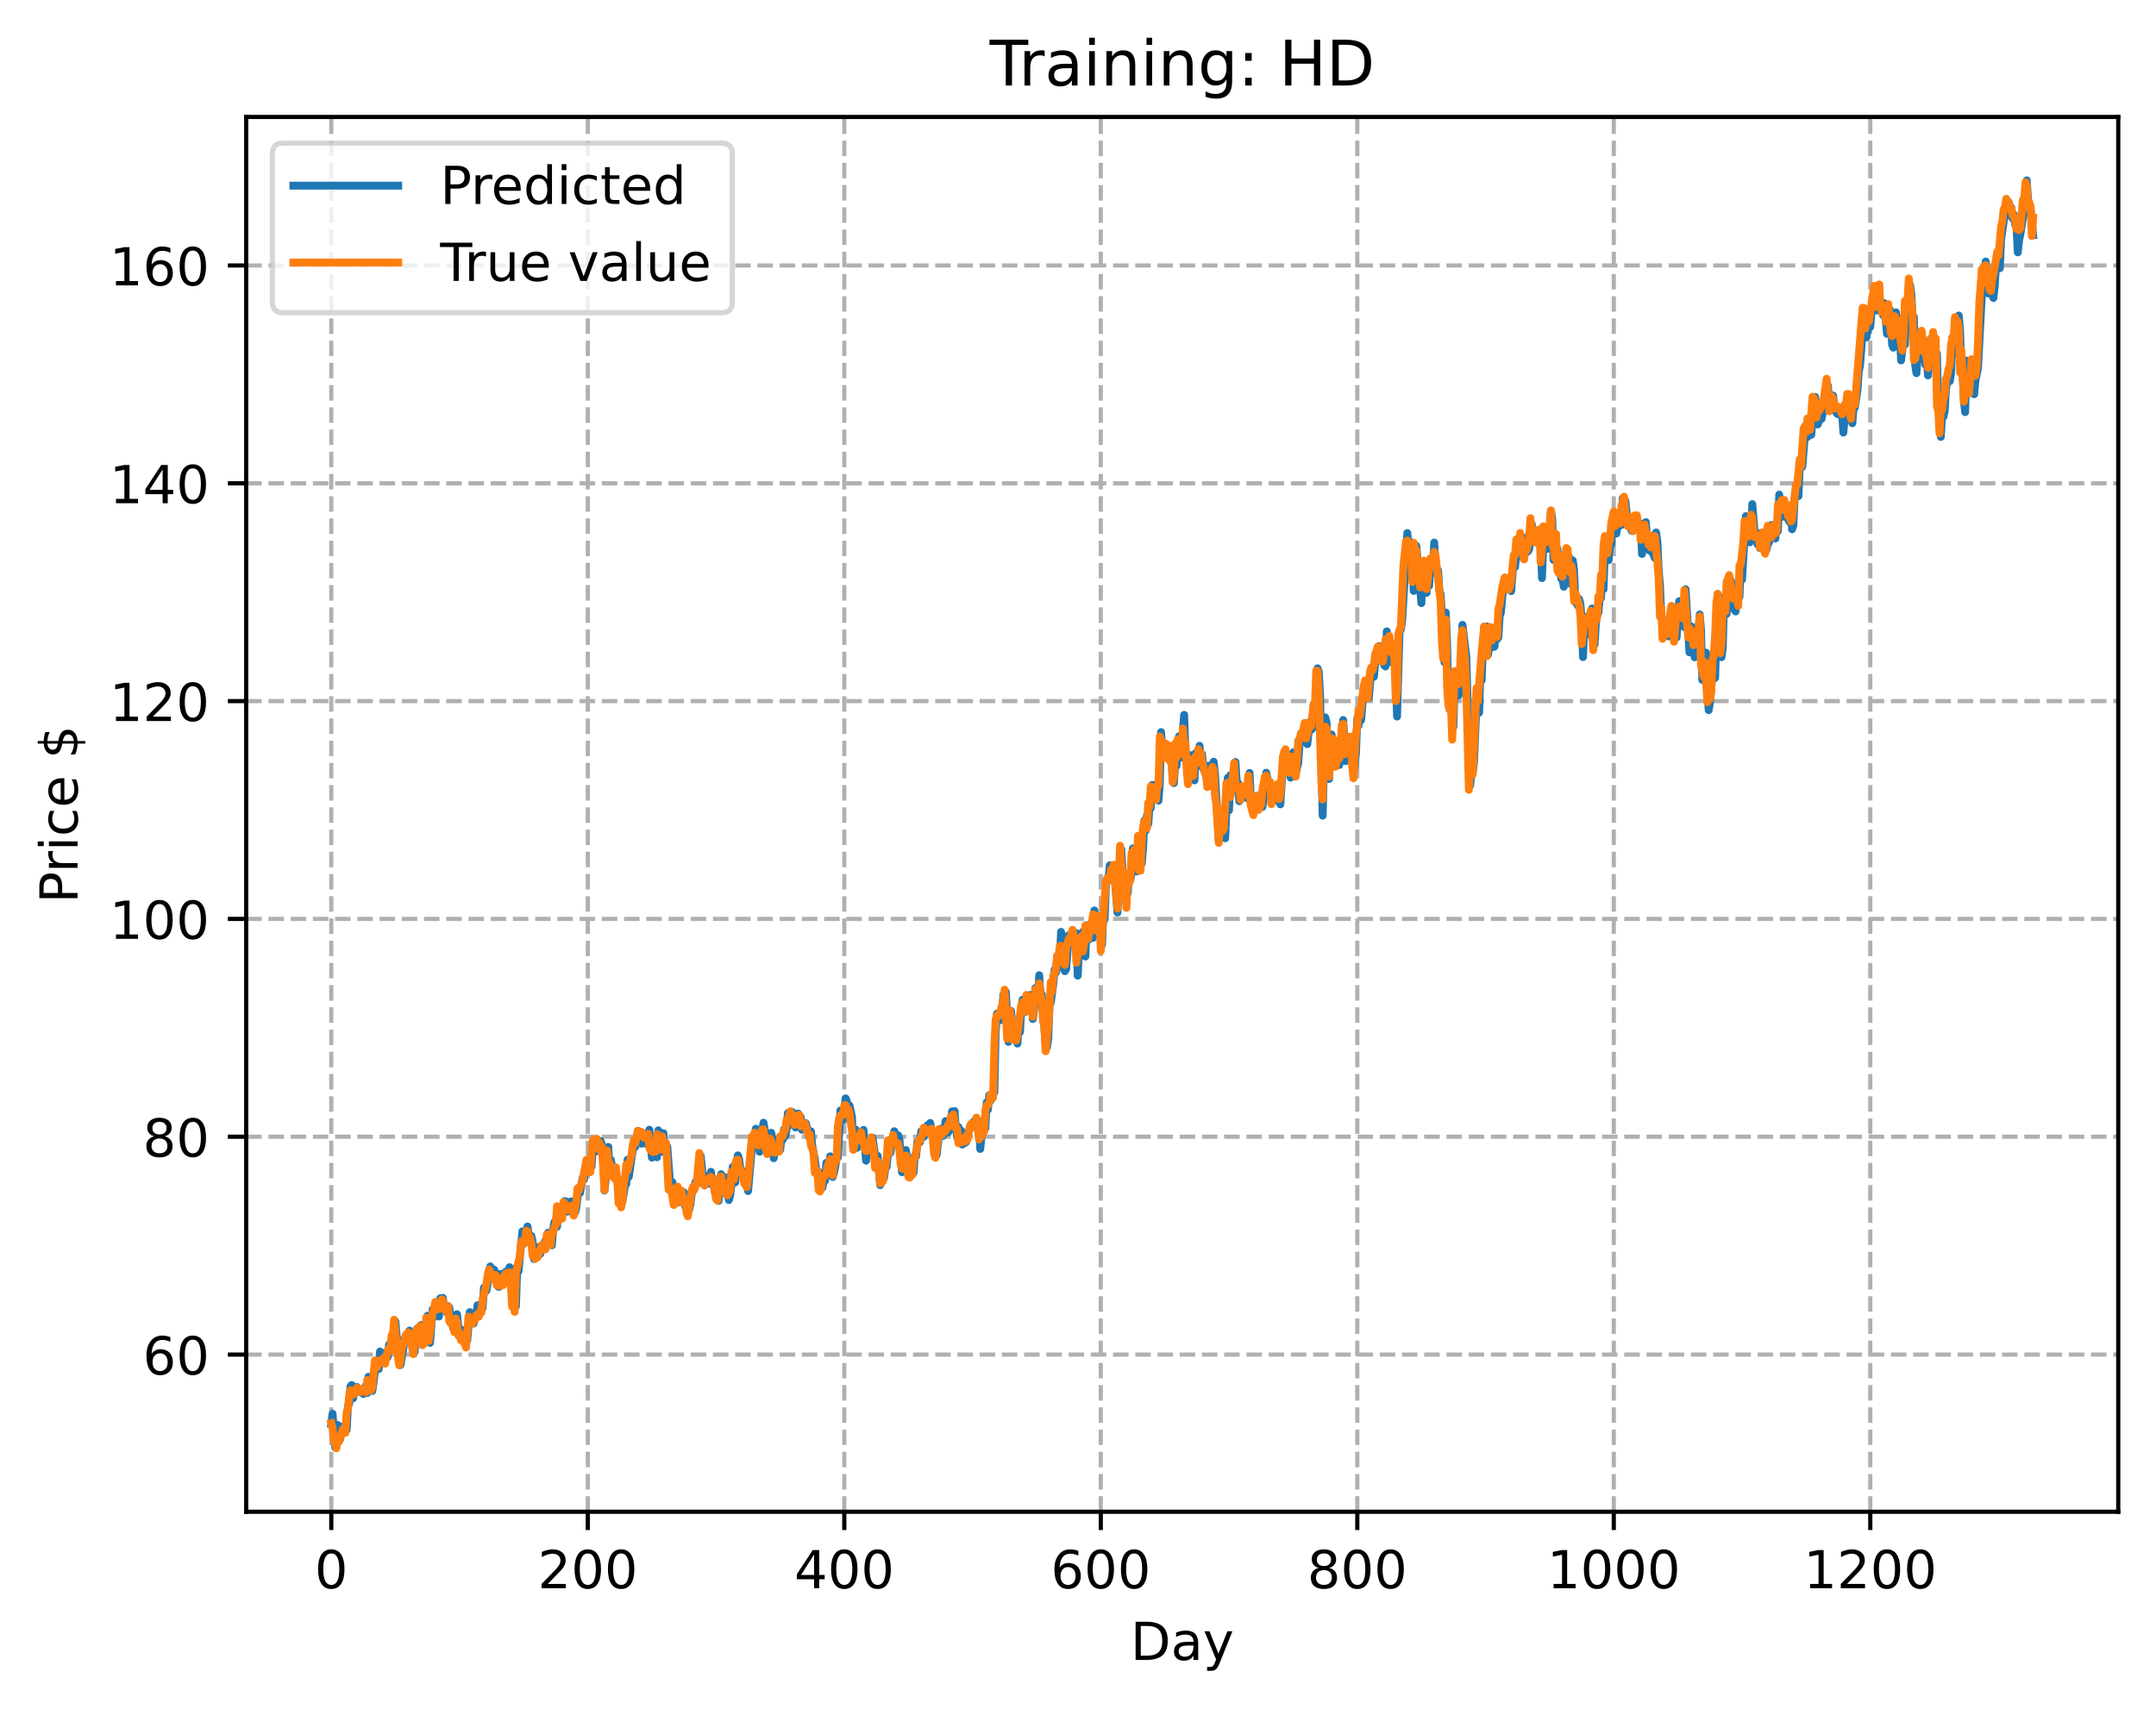 <?xml version="1.0" encoding="utf-8" standalone="no"?>
<!DOCTYPE svg PUBLIC "-//W3C//DTD SVG 1.1//EN"
  "http://www.w3.org/Graphics/SVG/1.1/DTD/svg11.dtd">
<!-- Created with matplotlib (https://matplotlib.org/) -->
<svg height="325.986pt" version="1.1" viewBox="0 0 411.286 325.986" width="411.286pt" xmlns="http://www.w3.org/2000/svg" xmlns:xlink="http://www.w3.org/1999/xlink">
 <defs>
  <style type="text/css">
*{stroke-linecap:butt;stroke-linejoin:round;}
  </style>
 </defs>
 <g id="figure_1">
  <g id="patch_1">
   <path d="M 0 325.986 
L 411.286 325.986 
L 411.286 0 
L 0 0 
z
" style="fill:#ffffff;"/>
  </g>
  <g id="axes_1">
   <g id="patch_2">
    <path d="M 46.966 288.43 
L 404.086 288.43 
L 404.086 22.318 
L 46.966 22.318 
z
" style="fill:#ffffff;"/>
   </g>
   <g id="matplotlib.axis_1">
    <g id="xtick_1">
     <g id="line2d_1">
      <path clip-path="url(#pdcb0a029a1)" d="M 63.198 288.43 
L 63.198 22.318 
" style="fill:none;stroke:#b0b0b0;stroke-dasharray:2.96,1.28;stroke-dashoffset:0;stroke-width:0.8;"/>
     </g>
     <g id="line2d_2">
      <defs>
       <path d="M 0 0 
L 0 3.5 
" id="md92bacd31a" style="stroke:#000000;stroke-width:0.8;"/>
      </defs>
      <g>
       <use style="stroke:#000000;stroke-width:0.8;" x="63.198" xlink:href="#md92bacd31a" y="288.43"/>
      </g>
     </g>
     <g id="text_1">
      <!-- 0 -->
      <defs>
       <path d="M 31.781 66.406 
Q 24.172 66.406 20.328 58.906 
Q 16.5 51.422 16.5 36.375 
Q 16.5 21.391 20.328 13.891 
Q 24.172 6.391 31.781 6.391 
Q 39.453 6.391 43.281 13.891 
Q 47.125 21.391 47.125 36.375 
Q 47.125 51.422 43.281 58.906 
Q 39.453 66.406 31.781 66.406 
z
M 31.781 74.219 
Q 44.047 74.219 50.516 64.516 
Q 56.984 54.828 56.984 36.375 
Q 56.984 17.969 50.516 8.266 
Q 44.047 -1.422 31.781 -1.422 
Q 19.531 -1.422 13.062 8.266 
Q 6.594 17.969 6.594 36.375 
Q 6.594 54.828 13.062 64.516 
Q 19.531 74.219 31.781 74.219 
z
" id="DejaVuSans-48"/>
      </defs>
      <g transform="translate(60.017 303.029)scale(0.1 -0.1)">
       <use xlink:href="#DejaVuSans-48"/>
      </g>
     </g>
    </g>
    <g id="xtick_2">
     <g id="line2d_3">
      <path clip-path="url(#pdcb0a029a1)" d="M 112.129 288.43 
L 112.129 22.318 
" style="fill:none;stroke:#b0b0b0;stroke-dasharray:2.96,1.28;stroke-dashoffset:0;stroke-width:0.8;"/>
     </g>
     <g id="line2d_4">
      <g>
       <use style="stroke:#000000;stroke-width:0.8;" x="112.129" xlink:href="#md92bacd31a" y="288.43"/>
      </g>
     </g>
     <g id="text_2">
      <!-- 200 -->
      <defs>
       <path d="M 19.188 8.297 
L 53.609 8.297 
L 53.609 0 
L 7.328 0 
L 7.328 8.297 
Q 12.938 14.109 22.625 23.891 
Q 32.328 33.688 34.812 36.531 
Q 39.547 41.844 41.422 45.531 
Q 43.312 49.219 43.312 52.781 
Q 43.312 58.594 39.234 62.25 
Q 35.156 65.922 28.609 65.922 
Q 23.969 65.922 18.812 64.312 
Q 13.672 62.703 7.812 59.422 
L 7.812 69.391 
Q 13.766 71.781 18.938 73 
Q 24.125 74.219 28.422 74.219 
Q 39.75 74.219 46.484 68.547 
Q 53.219 62.891 53.219 53.422 
Q 53.219 48.922 51.531 44.891 
Q 49.859 40.875 45.406 35.406 
Q 44.188 33.984 37.641 27.219 
Q 31.109 20.453 19.188 8.297 
z
" id="DejaVuSans-50"/>
      </defs>
      <g transform="translate(102.585 303.029)scale(0.1 -0.1)">
       <use xlink:href="#DejaVuSans-50"/>
       <use x="63.623" xlink:href="#DejaVuSans-48"/>
       <use x="127.246" xlink:href="#DejaVuSans-48"/>
      </g>
     </g>
    </g>
    <g id="xtick_3">
     <g id="line2d_5">
      <path clip-path="url(#pdcb0a029a1)" d="M 161.06 288.43 
L 161.06 22.318 
" style="fill:none;stroke:#b0b0b0;stroke-dasharray:2.96,1.28;stroke-dashoffset:0;stroke-width:0.8;"/>
     </g>
     <g id="line2d_6">
      <g>
       <use style="stroke:#000000;stroke-width:0.8;" x="161.06" xlink:href="#md92bacd31a" y="288.43"/>
      </g>
     </g>
     <g id="text_3">
      <!-- 400 -->
      <defs>
       <path d="M 37.797 64.312 
L 12.891 25.391 
L 37.797 25.391 
z
M 35.203 72.906 
L 47.609 72.906 
L 47.609 25.391 
L 58.016 25.391 
L 58.016 17.188 
L 47.609 17.188 
L 47.609 0 
L 37.797 0 
L 37.797 17.188 
L 4.891 17.188 
L 4.891 26.703 
z
" id="DejaVuSans-52"/>
      </defs>
      <g transform="translate(151.516 303.029)scale(0.1 -0.1)">
       <use xlink:href="#DejaVuSans-52"/>
       <use x="63.623" xlink:href="#DejaVuSans-48"/>
       <use x="127.246" xlink:href="#DejaVuSans-48"/>
      </g>
     </g>
    </g>
    <g id="xtick_4">
     <g id="line2d_7">
      <path clip-path="url(#pdcb0a029a1)" d="M 209.99 288.43 
L 209.99 22.318 
" style="fill:none;stroke:#b0b0b0;stroke-dasharray:2.96,1.28;stroke-dashoffset:0;stroke-width:0.8;"/>
     </g>
     <g id="line2d_8">
      <g>
       <use style="stroke:#000000;stroke-width:0.8;" x="209.99" xlink:href="#md92bacd31a" y="288.43"/>
      </g>
     </g>
     <g id="text_4">
      <!-- 600 -->
      <defs>
       <path d="M 33.016 40.375 
Q 26.375 40.375 22.484 35.828 
Q 18.609 31.297 18.609 23.391 
Q 18.609 15.531 22.484 10.953 
Q 26.375 6.391 33.016 6.391 
Q 39.656 6.391 43.531 10.953 
Q 47.406 15.531 47.406 23.391 
Q 47.406 31.297 43.531 35.828 
Q 39.656 40.375 33.016 40.375 
z
M 52.594 71.297 
L 52.594 62.312 
Q 48.875 64.062 45.094 64.984 
Q 41.312 65.922 37.594 65.922 
Q 27.828 65.922 22.672 59.328 
Q 17.531 52.734 16.797 39.406 
Q 19.672 43.656 24.016 45.922 
Q 28.375 48.188 33.594 48.188 
Q 44.578 48.188 50.953 41.516 
Q 57.328 34.859 57.328 23.391 
Q 57.328 12.156 50.688 5.359 
Q 44.047 -1.422 33.016 -1.422 
Q 20.359 -1.422 13.672 8.266 
Q 6.984 17.969 6.984 36.375 
Q 6.984 53.656 15.188 63.938 
Q 23.391 74.219 37.203 74.219 
Q 40.922 74.219 44.703 73.484 
Q 48.484 72.75 52.594 71.297 
z
" id="DejaVuSans-54"/>
      </defs>
      <g transform="translate(200.446 303.029)scale(0.1 -0.1)">
       <use xlink:href="#DejaVuSans-54"/>
       <use x="63.623" xlink:href="#DejaVuSans-48"/>
       <use x="127.246" xlink:href="#DejaVuSans-48"/>
      </g>
     </g>
    </g>
    <g id="xtick_5">
     <g id="line2d_9">
      <path clip-path="url(#pdcb0a029a1)" d="M 258.921 288.43 
L 258.921 22.318 
" style="fill:none;stroke:#b0b0b0;stroke-dasharray:2.96,1.28;stroke-dashoffset:0;stroke-width:0.8;"/>
     </g>
     <g id="line2d_10">
      <g>
       <use style="stroke:#000000;stroke-width:0.8;" x="258.921" xlink:href="#md92bacd31a" y="288.43"/>
      </g>
     </g>
     <g id="text_5">
      <!-- 800 -->
      <defs>
       <path d="M 31.781 34.625 
Q 24.75 34.625 20.719 30.859 
Q 16.703 27.094 16.703 20.516 
Q 16.703 13.922 20.719 10.156 
Q 24.75 6.391 31.781 6.391 
Q 38.812 6.391 42.859 10.172 
Q 46.922 13.969 46.922 20.516 
Q 46.922 27.094 42.891 30.859 
Q 38.875 34.625 31.781 34.625 
z
M 21.922 38.812 
Q 15.578 40.375 12.031 44.719 
Q 8.5 49.078 8.5 55.328 
Q 8.5 64.062 14.719 69.141 
Q 20.953 74.219 31.781 74.219 
Q 42.672 74.219 48.875 69.141 
Q 55.078 64.062 55.078 55.328 
Q 55.078 49.078 51.531 44.719 
Q 48 40.375 41.703 38.812 
Q 48.828 37.156 52.797 32.312 
Q 56.781 27.484 56.781 20.516 
Q 56.781 9.906 50.312 4.234 
Q 43.844 -1.422 31.781 -1.422 
Q 19.734 -1.422 13.25 4.234 
Q 6.781 9.906 6.781 20.516 
Q 6.781 27.484 10.781 32.312 
Q 14.797 37.156 21.922 38.812 
z
M 18.312 54.391 
Q 18.312 48.734 21.844 45.562 
Q 25.391 42.391 31.781 42.391 
Q 38.141 42.391 41.719 45.562 
Q 45.312 48.734 45.312 54.391 
Q 45.312 60.062 41.719 63.234 
Q 38.141 66.406 31.781 66.406 
Q 25.391 66.406 21.844 63.234 
Q 18.312 60.062 18.312 54.391 
z
" id="DejaVuSans-56"/>
      </defs>
      <g transform="translate(249.377 303.029)scale(0.1 -0.1)">
       <use xlink:href="#DejaVuSans-56"/>
       <use x="63.623" xlink:href="#DejaVuSans-48"/>
       <use x="127.246" xlink:href="#DejaVuSans-48"/>
      </g>
     </g>
    </g>
    <g id="xtick_6">
     <g id="line2d_11">
      <path clip-path="url(#pdcb0a029a1)" d="M 307.851 288.43 
L 307.851 22.318 
" style="fill:none;stroke:#b0b0b0;stroke-dasharray:2.96,1.28;stroke-dashoffset:0;stroke-width:0.8;"/>
     </g>
     <g id="line2d_12">
      <g>
       <use style="stroke:#000000;stroke-width:0.8;" x="307.851" xlink:href="#md92bacd31a" y="288.43"/>
      </g>
     </g>
     <g id="text_6">
      <!-- 1000 -->
      <defs>
       <path d="M 12.406 8.297 
L 28.516 8.297 
L 28.516 63.922 
L 10.984 60.406 
L 10.984 69.391 
L 28.422 72.906 
L 38.281 72.906 
L 38.281 8.297 
L 54.391 8.297 
L 54.391 0 
L 12.406 0 
z
" id="DejaVuSans-49"/>
      </defs>
      <g transform="translate(295.126 303.029)scale(0.1 -0.1)">
       <use xlink:href="#DejaVuSans-49"/>
       <use x="63.623" xlink:href="#DejaVuSans-48"/>
       <use x="127.246" xlink:href="#DejaVuSans-48"/>
       <use x="190.869" xlink:href="#DejaVuSans-48"/>
      </g>
     </g>
    </g>
    <g id="xtick_7">
     <g id="line2d_13">
      <path clip-path="url(#pdcb0a029a1)" d="M 356.782 288.43 
L 356.782 22.318 
" style="fill:none;stroke:#b0b0b0;stroke-dasharray:2.96,1.28;stroke-dashoffset:0;stroke-width:0.8;"/>
     </g>
     <g id="line2d_14">
      <g>
       <use style="stroke:#000000;stroke-width:0.8;" x="356.782" xlink:href="#md92bacd31a" y="288.43"/>
      </g>
     </g>
     <g id="text_7">
      <!-- 1200 -->
      <g transform="translate(344.057 303.029)scale(0.1 -0.1)">
       <use xlink:href="#DejaVuSans-49"/>
       <use x="63.623" xlink:href="#DejaVuSans-50"/>
       <use x="127.246" xlink:href="#DejaVuSans-48"/>
       <use x="190.869" xlink:href="#DejaVuSans-48"/>
      </g>
     </g>
    </g>
    <g id="text_8">
     <!-- Day -->
     <defs>
      <path d="M 19.672 64.797 
L 19.672 8.109 
L 31.594 8.109 
Q 46.688 8.109 53.688 14.938 
Q 60.688 21.781 60.688 36.531 
Q 60.688 51.172 53.688 57.984 
Q 46.688 64.797 31.594 64.797 
z
M 9.812 72.906 
L 30.078 72.906 
Q 51.266 72.906 61.172 64.094 
Q 71.094 55.281 71.094 36.531 
Q 71.094 17.672 61.125 8.828 
Q 51.172 0 30.078 0 
L 9.812 0 
z
" id="DejaVuSans-68"/>
      <path d="M 34.281 27.484 
Q 23.391 27.484 19.188 25 
Q 14.984 22.516 14.984 16.5 
Q 14.984 11.719 18.141 8.906 
Q 21.297 6.109 26.703 6.109 
Q 34.188 6.109 38.703 11.406 
Q 43.219 16.703 43.219 25.484 
L 43.219 27.484 
z
M 52.203 31.203 
L 52.203 0 
L 43.219 0 
L 43.219 8.297 
Q 40.141 3.328 35.547 0.953 
Q 30.953 -1.422 24.312 -1.422 
Q 15.922 -1.422 10.953 3.297 
Q 6 8.016 6 15.922 
Q 6 25.141 12.172 29.828 
Q 18.359 34.516 30.609 34.516 
L 43.219 34.516 
L 43.219 35.406 
Q 43.219 41.609 39.141 45 
Q 35.062 48.391 27.688 48.391 
Q 23 48.391 18.547 47.266 
Q 14.109 46.141 10.016 43.891 
L 10.016 52.203 
Q 14.938 54.109 19.578 55.047 
Q 24.219 56 28.609 56 
Q 40.484 56 46.344 49.844 
Q 52.203 43.703 52.203 31.203 
z
" id="DejaVuSans-97"/>
      <path d="M 32.172 -5.078 
Q 28.375 -14.844 24.75 -17.812 
Q 21.141 -20.797 15.094 -20.797 
L 7.906 -20.797 
L 7.906 -13.281 
L 13.188 -13.281 
Q 16.891 -13.281 18.938 -11.516 
Q 21 -9.766 23.484 -3.219 
L 25.094 0.875 
L 2.984 54.688 
L 12.5 54.688 
L 29.594 11.922 
L 46.688 54.688 
L 56.203 54.688 
z
" id="DejaVuSans-121"/>
     </defs>
     <g transform="translate(215.652 316.707)scale(0.1 -0.1)">
      <use xlink:href="#DejaVuSans-68"/>
      <use x="77.002" xlink:href="#DejaVuSans-97"/>
      <use x="138.281" xlink:href="#DejaVuSans-121"/>
     </g>
    </g>
   </g>
   <g id="matplotlib.axis_2">
    <g id="ytick_1">
     <g id="line2d_15">
      <path clip-path="url(#pdcb0a029a1)" d="M 46.966 258.443 
L 404.086 258.443 
" style="fill:none;stroke:#b0b0b0;stroke-dasharray:2.96,1.28;stroke-dashoffset:0;stroke-width:0.8;"/>
     </g>
     <g id="line2d_16">
      <defs>
       <path d="M 0 0 
L -3.5 0 
" id="m65821b47a0" style="stroke:#000000;stroke-width:0.8;"/>
      </defs>
      <g>
       <use style="stroke:#000000;stroke-width:0.8;" x="46.966" xlink:href="#m65821b47a0" y="258.443"/>
      </g>
     </g>
     <g id="text_9">
      <!-- 60 -->
      <g transform="translate(27.241 262.242)scale(0.1 -0.1)">
       <use xlink:href="#DejaVuSans-54"/>
       <use x="63.623" xlink:href="#DejaVuSans-48"/>
      </g>
     </g>
    </g>
    <g id="ytick_2">
     <g id="line2d_17">
      <path clip-path="url(#pdcb0a029a1)" d="M 46.966 216.884 
L 404.086 216.884 
" style="fill:none;stroke:#b0b0b0;stroke-dasharray:2.96,1.28;stroke-dashoffset:0;stroke-width:0.8;"/>
     </g>
     <g id="line2d_18">
      <g>
       <use style="stroke:#000000;stroke-width:0.8;" x="46.966" xlink:href="#m65821b47a0" y="216.884"/>
      </g>
     </g>
     <g id="text_10">
      <!-- 80 -->
      <g transform="translate(27.241 220.683)scale(0.1 -0.1)">
       <use xlink:href="#DejaVuSans-56"/>
       <use x="63.623" xlink:href="#DejaVuSans-48"/>
      </g>
     </g>
    </g>
    <g id="ytick_3">
     <g id="line2d_19">
      <path clip-path="url(#pdcb0a029a1)" d="M 46.966 175.325 
L 404.086 175.325 
" style="fill:none;stroke:#b0b0b0;stroke-dasharray:2.96,1.28;stroke-dashoffset:0;stroke-width:0.8;"/>
     </g>
     <g id="line2d_20">
      <g>
       <use style="stroke:#000000;stroke-width:0.8;" x="46.966" xlink:href="#m65821b47a0" y="175.325"/>
      </g>
     </g>
     <g id="text_11">
      <!-- 100 -->
      <g transform="translate(20.878 179.124)scale(0.1 -0.1)">
       <use xlink:href="#DejaVuSans-49"/>
       <use x="63.623" xlink:href="#DejaVuSans-48"/>
       <use x="127.246" xlink:href="#DejaVuSans-48"/>
      </g>
     </g>
    </g>
    <g id="ytick_4">
     <g id="line2d_21">
      <path clip-path="url(#pdcb0a029a1)" d="M 46.966 133.766 
L 404.086 133.766 
" style="fill:none;stroke:#b0b0b0;stroke-dasharray:2.96,1.28;stroke-dashoffset:0;stroke-width:0.8;"/>
     </g>
     <g id="line2d_22">
      <g>
       <use style="stroke:#000000;stroke-width:0.8;" x="46.966" xlink:href="#m65821b47a0" y="133.766"/>
      </g>
     </g>
     <g id="text_12">
      <!-- 120 -->
      <g transform="translate(20.878 137.565)scale(0.1 -0.1)">
       <use xlink:href="#DejaVuSans-49"/>
       <use x="63.623" xlink:href="#DejaVuSans-50"/>
       <use x="127.246" xlink:href="#DejaVuSans-48"/>
      </g>
     </g>
    </g>
    <g id="ytick_5">
     <g id="line2d_23">
      <path clip-path="url(#pdcb0a029a1)" d="M 46.966 92.207 
L 404.086 92.207 
" style="fill:none;stroke:#b0b0b0;stroke-dasharray:2.96,1.28;stroke-dashoffset:0;stroke-width:0.8;"/>
     </g>
     <g id="line2d_24">
      <g>
       <use style="stroke:#000000;stroke-width:0.8;" x="46.966" xlink:href="#m65821b47a0" y="92.207"/>
      </g>
     </g>
     <g id="text_13">
      <!-- 140 -->
      <g transform="translate(20.878 96.006)scale(0.1 -0.1)">
       <use xlink:href="#DejaVuSans-49"/>
       <use x="63.623" xlink:href="#DejaVuSans-52"/>
       <use x="127.246" xlink:href="#DejaVuSans-48"/>
      </g>
     </g>
    </g>
    <g id="ytick_6">
     <g id="line2d_25">
      <path clip-path="url(#pdcb0a029a1)" d="M 46.966 50.648 
L 404.086 50.648 
" style="fill:none;stroke:#b0b0b0;stroke-dasharray:2.96,1.28;stroke-dashoffset:0;stroke-width:0.8;"/>
     </g>
     <g id="line2d_26">
      <g>
       <use style="stroke:#000000;stroke-width:0.8;" x="46.966" xlink:href="#m65821b47a0" y="50.648"/>
      </g>
     </g>
     <g id="text_14">
      <!-- 160 -->
      <g transform="translate(20.878 54.447)scale(0.1 -0.1)">
       <use xlink:href="#DejaVuSans-49"/>
       <use x="63.623" xlink:href="#DejaVuSans-54"/>
       <use x="127.246" xlink:href="#DejaVuSans-48"/>
      </g>
     </g>
    </g>
    <g id="text_15">
     <!-- Price $ -->
     <defs>
      <path d="M 19.672 64.797 
L 19.672 37.406 
L 32.078 37.406 
Q 38.969 37.406 42.719 40.969 
Q 46.484 44.531 46.484 51.125 
Q 46.484 57.672 42.719 61.234 
Q 38.969 64.797 32.078 64.797 
z
M 9.812 72.906 
L 32.078 72.906 
Q 44.344 72.906 50.609 67.359 
Q 56.891 61.812 56.891 51.125 
Q 56.891 40.328 50.609 34.812 
Q 44.344 29.297 32.078 29.297 
L 19.672 29.297 
L 19.672 0 
L 9.812 0 
z
" id="DejaVuSans-80"/>
      <path d="M 41.109 46.297 
Q 39.594 47.172 37.812 47.578 
Q 36.031 48 33.891 48 
Q 26.266 48 22.188 43.047 
Q 18.109 38.094 18.109 28.812 
L 18.109 0 
L 9.078 0 
L 9.078 54.688 
L 18.109 54.688 
L 18.109 46.188 
Q 20.953 51.172 25.484 53.578 
Q 30.031 56 36.531 56 
Q 37.453 56 38.578 55.875 
Q 39.703 55.766 41.062 55.516 
z
" id="DejaVuSans-114"/>
      <path d="M 9.422 54.688 
L 18.406 54.688 
L 18.406 0 
L 9.422 0 
z
M 9.422 75.984 
L 18.406 75.984 
L 18.406 64.594 
L 9.422 64.594 
z
" id="DejaVuSans-105"/>
      <path d="M 48.781 52.594 
L 48.781 44.188 
Q 44.969 46.297 41.141 47.344 
Q 37.312 48.391 33.406 48.391 
Q 24.656 48.391 19.812 42.844 
Q 14.984 37.312 14.984 27.297 
Q 14.984 17.281 19.812 11.734 
Q 24.656 6.203 33.406 6.203 
Q 37.312 6.203 41.141 7.25 
Q 44.969 8.297 48.781 10.406 
L 48.781 2.094 
Q 45.016 0.344 40.984 -0.531 
Q 36.969 -1.422 32.422 -1.422 
Q 20.062 -1.422 12.781 6.344 
Q 5.516 14.109 5.516 27.297 
Q 5.516 40.672 12.859 48.328 
Q 20.219 56 33.016 56 
Q 37.156 56 41.109 55.141 
Q 45.062 54.297 48.781 52.594 
z
" id="DejaVuSans-99"/>
      <path d="M 56.203 29.594 
L 56.203 25.203 
L 14.891 25.203 
Q 15.484 15.922 20.484 11.062 
Q 25.484 6.203 34.422 6.203 
Q 39.594 6.203 44.453 7.469 
Q 49.312 8.734 54.109 11.281 
L 54.109 2.781 
Q 49.266 0.734 44.188 -0.344 
Q 39.109 -1.422 33.891 -1.422 
Q 20.797 -1.422 13.156 6.188 
Q 5.516 13.812 5.516 26.812 
Q 5.516 40.234 12.766 48.109 
Q 20.016 56 32.328 56 
Q 43.359 56 49.781 48.891 
Q 56.203 41.797 56.203 29.594 
z
M 47.219 32.234 
Q 47.125 39.594 43.094 43.984 
Q 39.062 48.391 32.422 48.391 
Q 24.906 48.391 20.391 44.141 
Q 15.875 39.891 15.188 32.172 
z
" id="DejaVuSans-101"/>
      <path id="DejaVuSans-32"/>
      <path d="M 33.797 -14.703 
L 28.906 -14.703 
L 28.859 0 
Q 23.734 0.094 18.609 1.188 
Q 13.484 2.297 8.297 4.5 
L 8.297 13.281 
Q 13.281 10.156 18.375 8.562 
Q 23.484 6.984 28.906 6.938 
L 28.906 29.203 
Q 18.109 30.953 13.203 35.156 
Q 8.297 39.359 8.297 46.688 
Q 8.297 54.641 13.625 59.219 
Q 18.953 63.812 28.906 64.5 
L 28.906 75.984 
L 33.797 75.984 
L 33.797 64.656 
Q 38.328 64.453 42.578 63.688 
Q 46.828 62.938 50.875 61.625 
L 50.875 53.078 
Q 46.828 55.125 42.547 56.25 
Q 38.281 57.375 33.797 57.562 
L 33.797 36.719 
Q 44.875 35.016 50.094 30.609 
Q 55.328 26.219 55.328 18.609 
Q 55.328 10.359 49.781 5.594 
Q 44.234 0.828 33.797 0.094 
z
M 28.906 37.594 
L 28.906 57.625 
Q 23.25 56.984 20.266 54.391 
Q 17.281 51.812 17.281 47.516 
Q 17.281 43.312 20.031 40.969 
Q 22.797 38.625 28.906 37.594 
z
M 33.797 28.219 
L 33.797 7.078 
Q 39.984 7.906 43.141 10.594 
Q 46.297 13.281 46.297 17.672 
Q 46.297 21.969 43.281 24.5 
Q 40.281 27.047 33.797 28.219 
z
" id="DejaVuSans-36"/>
     </defs>
     <g transform="translate(14.798 172.342)rotate(-90)scale(0.1 -0.1)">
      <use xlink:href="#DejaVuSans-80"/>
      <use x="58.553" xlink:href="#DejaVuSans-114"/>
      <use x="99.666" xlink:href="#DejaVuSans-105"/>
      <use x="127.449" xlink:href="#DejaVuSans-99"/>
      <use x="182.43" xlink:href="#DejaVuSans-101"/>
      <use x="243.953" xlink:href="#DejaVuSans-32"/>
      <use x="275.74" xlink:href="#DejaVuSans-36"/>
     </g>
    </g>
   </g>
   <g id="line2d_27">
    <path clip-path="url(#pdcb0a029a1)" d="M 63.198 271.684 
L 63.443 269.731 
L 63.932 276.137 
L 64.177 272.727 
L 64.422 271.881 
L 64.666 272.749 
L 64.911 274.542 
L 65.156 272.82 
L 65.4 272.165 
L 65.645 272.909 
L 65.89 273.06 
L 66.134 272.823 
L 66.379 268.23 
L 66.623 267.79 
L 66.868 264.478 
L 67.113 264.259 
L 67.357 266.801 
L 67.602 265.445 
L 67.847 264.76 
L 68.091 264.627 
L 68.336 265.241 
L 68.581 265.254 
L 68.825 265.557 
L 69.07 265.468 
L 69.315 265.966 
L 69.804 264.328 
L 70.049 265.78 
L 70.293 262.673 
L 70.538 265.032 
L 70.783 263.508 
L 71.027 265.386 
L 71.272 263.745 
L 71.761 259.633 
L 72.006 261.248 
L 72.251 261.212 
L 72.495 257.857 
L 72.74 259.444 
L 72.984 259.816 
L 73.474 258.105 
L 73.718 259.089 
L 73.963 258.911 
L 74.208 256.549 
L 74.452 256.782 
L 74.697 257.494 
L 74.942 254.445 
L 75.186 254.48 
L 75.431 252.12 
L 75.676 255.049 
L 75.92 255.92 
L 76.41 260.432 
L 77.144 256.015 
L 77.388 255.005 
L 77.633 254.818 
L 78.122 253.871 
L 78.611 255.482 
L 78.856 257.473 
L 79.101 257.944 
L 79.345 254.382 
L 79.59 253.498 
L 79.835 253.874 
L 80.324 252.798 
L 80.569 253.772 
L 80.813 256.212 
L 81.058 255.931 
L 81.303 255.903 
L 81.547 251.044 
L 81.792 255.897 
L 82.037 256.211 
L 82.526 249.841 
L 82.771 251.31 
L 83.26 248.695 
L 83.505 249.003 
L 83.749 251.178 
L 83.994 247.701 
L 84.239 249.867 
L 84.483 247.635 
L 84.728 249.442 
L 84.972 249.314 
L 85.217 250.409 
L 85.462 249.186 
L 85.706 249.472 
L 85.951 251.438 
L 86.196 251.899 
L 86.44 253.381 
L 86.685 252.761 
L 86.93 254.024 
L 87.174 250.74 
L 87.664 254.947 
L 87.908 254.758 
L 88.153 253.746 
L 88.398 254.349 
L 88.642 255.958 
L 88.887 255.096 
L 89.132 255.724 
L 89.621 250.346 
L 90.11 252.193 
L 90.355 252.519 
L 90.599 250.887 
L 90.844 251.188 
L 91.089 249.015 
L 91.578 250.248 
L 91.823 249.797 
L 92.067 249.58 
L 92.312 245.681 
L 92.557 246.101 
L 92.801 246.242 
L 93.535 241.628 
L 93.78 242.956 
L 94.025 243.624 
L 94.269 242.24 
L 94.759 243.353 
L 95.003 245.445 
L 95.248 245.522 
L 95.493 243.062 
L 95.737 244.55 
L 95.982 243.39 
L 96.227 244.484 
L 96.471 242.622 
L 96.716 243.977 
L 96.96 243.14 
L 97.205 241.771 
L 97.45 243.147 
L 97.694 242.885 
L 97.939 248.329 
L 98.184 246.636 
L 98.428 249.252 
L 98.673 241.605 
L 98.918 242.553 
L 99.652 234.923 
L 99.896 237.285 
L 100.141 237.008 
L 100.386 236.068 
L 100.63 234.007 
L 100.875 235.629 
L 101.364 235.812 
L 101.609 236.859 
L 101.854 240.203 
L 102.098 239.324 
L 102.343 239.179 
L 102.587 238.248 
L 102.832 237.884 
L 103.077 239.233 
L 103.321 238.362 
L 103.566 238.1 
L 104.055 236.657 
L 104.3 237.746 
L 104.545 235.202 
L 104.789 235.875 
L 105.034 237.098 
L 105.279 237.601 
L 105.523 234.491 
L 105.768 233.151 
L 106.013 233.385 
L 106.257 234.068 
L 106.502 230.998 
L 106.747 232.466 
L 106.991 232.313 
L 107.725 229.154 
L 107.97 229.231 
L 108.215 231.176 
L 108.459 230.91 
L 108.704 230.323 
L 108.948 229.208 
L 109.193 231.141 
L 109.438 230.356 
L 109.682 231.363 
L 109.927 230.535 
L 110.416 226.598 
L 110.661 227.597 
L 111.15 224.728 
L 111.395 225.05 
L 111.64 223.379 
L 111.884 222.888 
L 112.129 221.398 
L 112.374 223.637 
L 112.618 222.332 
L 112.863 222.553 
L 113.108 218.168 
L 113.352 218.215 
L 113.597 219.745 
L 113.842 217.492 
L 114.086 217.68 
L 114.575 217.69 
L 115.065 219.16 
L 115.309 227.149 
L 115.554 225.037 
L 115.799 219.934 
L 116.043 218.828 
L 116.288 224.024 
L 116.533 221.296 
L 117.022 223.992 
L 117.267 223.258 
L 117.511 224.963 
L 117.756 224.832 
L 118.245 228.64 
L 118.49 229.897 
L 118.735 229.245 
L 119.224 226.145 
L 119.469 225.935 
L 119.713 221.269 
L 119.958 224.53 
L 120.692 219.517 
L 120.936 218.555 
L 121.181 218.82 
L 121.426 217.964 
L 121.67 215.766 
L 121.915 215.839 
L 122.404 218.212 
L 122.649 216.221 
L 122.894 216.549 
L 123.138 216.36 
L 123.383 218.293 
L 123.872 215.552 
L 124.362 220.872 
L 124.851 218.685 
L 125.096 218.715 
L 125.34 220.799 
L 125.585 215.663 
L 125.83 218.39 
L 126.074 217.965 
L 126.319 219.754 
L 126.563 216.202 
L 126.808 219.197 
L 127.053 218.573 
L 127.297 218.758 
L 127.787 225.363 
L 128.031 226.166 
L 128.276 225.554 
L 128.521 229.523 
L 128.765 227.951 
L 129.255 229.011 
L 129.499 227.301 
L 129.744 229.352 
L 129.989 227.638 
L 130.233 227.685 
L 130.478 227.499 
L 130.723 230.242 
L 130.967 230.116 
L 131.457 230.768 
L 131.701 229.853 
L 131.946 227.853 
L 132.191 226.863 
L 132.435 226.787 
L 132.68 225.498 
L 132.924 225.845 
L 133.169 225.124 
L 133.658 220.535 
L 133.903 222.691 
L 134.148 225.851 
L 134.392 225.867 
L 134.637 224.696 
L 134.882 224.385 
L 135.126 225.847 
L 135.616 223.575 
L 135.86 225.296 
L 136.105 225.846 
L 136.35 227.292 
L 136.594 226.642 
L 136.839 228.508 
L 137.084 229.123 
L 137.328 225.491 
L 137.573 224.025 
L 138.062 226.732 
L 138.307 227.237 
L 138.551 224.643 
L 138.796 227.547 
L 139.041 228.96 
L 139.285 228.077 
L 139.53 226.164 
L 139.775 222.633 
L 140.264 225.593 
L 140.509 222.215 
L 140.753 220.435 
L 140.998 221.159 
L 141.243 223.248 
L 141.487 223.248 
L 141.977 224.343 
L 142.221 224.437 
L 142.711 227.251 
L 143.445 218.887 
L 143.689 217.928 
L 143.934 217.5 
L 144.178 215.353 
L 144.423 217.226 
L 144.668 215.823 
L 144.912 219.75 
L 145.157 217.155 
L 145.646 214.206 
L 145.891 215.617 
L 146.136 219.358 
L 146.38 220.076 
L 146.625 220.046 
L 146.87 218.802 
L 147.114 216.136 
L 147.359 217.261 
L 147.604 220.981 
L 147.848 219.376 
L 148.093 219.505 
L 148.338 217.426 
L 148.827 219.374 
L 149.072 217.176 
L 149.316 217.463 
L 149.561 215.488 
L 149.806 216.792 
L 150.05 215.55 
L 150.295 212.369 
L 150.539 214.709 
L 150.784 212.527 
L 151.029 212.102 
L 151.273 212.268 
L 151.763 215.119 
L 152.007 214.232 
L 152.252 212.453 
L 152.497 213.325 
L 152.741 213.1 
L 152.986 215.554 
L 153.231 214.081 
L 153.475 214.537 
L 153.72 214.288 
L 154.209 216.007 
L 154.454 217.171 
L 154.699 215.859 
L 154.943 218.6 
L 155.433 221.139 
L 155.677 223.026 
L 156.166 223.602 
L 156.411 226.554 
L 156.656 226.792 
L 156.9 226.592 
L 157.145 225.306 
L 157.39 225.278 
L 157.634 221.852 
L 157.879 223.755 
L 158.124 222.713 
L 158.368 220.609 
L 158.613 222.176 
L 158.858 224.57 
L 159.102 223.741 
L 159.347 222.512 
L 159.592 220.71 
L 159.836 220.823 
L 160.326 211.86 
L 160.57 213.091 
L 160.815 213.671 
L 161.06 212.32 
L 161.304 209.562 
L 161.549 210.113 
L 161.794 211.77 
L 162.038 210.909 
L 162.527 213.055 
L 162.772 218.885 
L 163.017 218.96 
L 163.261 215.538 
L 163.506 218.993 
L 163.995 217.05 
L 164.24 217.072 
L 164.485 215.989 
L 164.729 215.58 
L 165.219 221.454 
L 165.463 217.783 
L 165.708 217.889 
L 165.953 218.769 
L 166.442 217.07 
L 167.176 221.908 
L 167.421 220.527 
L 167.91 226.125 
L 168.399 223.604 
L 168.644 224.753 
L 168.888 222.921 
L 169.133 222.648 
L 169.622 217.964 
L 169.867 219.935 
L 170.112 217.371 
L 170.356 217.686 
L 170.601 215.83 
L 170.846 217.412 
L 171.09 217.865 
L 171.335 216.61 
L 171.58 217.348 
L 172.069 223.658 
L 172.314 222.64 
L 172.558 222.427 
L 172.803 219.415 
L 173.048 221.192 
L 173.292 223.838 
L 173.537 224.511 
L 173.782 222.347 
L 174.026 222.762 
L 174.271 223.744 
L 174.515 220.437 
L 174.76 220.626 
L 175.005 217.807 
L 175.249 218.095 
L 175.494 217.912 
L 175.739 215.837 
L 175.983 216.08 
L 176.228 216.901 
L 176.473 215.312 
L 176.717 215.613 
L 176.962 214.648 
L 177.207 214.792 
L 177.451 214.249 
L 177.941 217.108 
L 178.185 216.695 
L 178.43 220.032 
L 178.675 220.389 
L 179.164 216.139 
L 179.409 215.362 
L 179.653 215.642 
L 179.898 216.707 
L 180.142 215.802 
L 180.387 213.892 
L 180.632 214.54 
L 180.876 216.069 
L 181.121 215.515 
L 181.366 215.407 
L 181.61 212.049 
L 181.855 212.224 
L 182.1 211.989 
L 182.344 215.305 
L 182.589 217.006 
L 182.834 215.033 
L 183.078 217.863 
L 183.323 215.681 
L 183.568 218.377 
L 183.812 217.529 
L 184.057 218.079 
L 184.302 217.875 
L 184.546 216.08 
L 184.791 215.87 
L 185.036 215.329 
L 185.28 215.151 
L 185.77 213.965 
L 186.014 214.91 
L 186.259 214.207 
L 186.748 213.904 
L 186.993 219.212 
L 187.237 216.86 
L 187.727 215.607 
L 187.971 215.286 
L 188.216 210.334 
L 188.461 211.724 
L 188.705 208.956 
L 188.95 210.054 
L 189.439 208.726 
L 189.684 208.412 
L 189.929 197.232 
L 190.173 193.395 
L 190.907 194.626 
L 191.152 193.999 
L 191.397 189.807 
L 191.641 190.318 
L 191.886 189.262 
L 192.375 198.791 
L 192.864 192.869 
L 193.109 195.641 
L 193.354 195.799 
L 193.598 196.608 
L 194.088 199.11 
L 194.332 195.718 
L 194.577 196.904 
L 194.822 192.495 
L 195.066 190.733 
L 195.311 191.279 
L 195.556 193.096 
L 195.8 190.671 
L 196.045 191.835 
L 196.29 191.38 
L 196.534 189.825 
L 196.779 190.036 
L 197.024 194.427 
L 197.268 192.595 
L 197.513 188.507 
L 197.758 189.519 
L 198.002 191.403 
L 198.247 186.064 
L 198.491 189.985 
L 198.736 189.727 
L 199.47 199.396 
L 199.715 199.853 
L 199.959 198.242 
L 200.204 191.805 
L 200.449 191.293 
L 200.938 187.693 
L 201.183 184.967 
L 201.427 185.58 
L 201.672 182.368 
L 201.917 183.937 
L 202.161 183.931 
L 202.406 177.797 
L 202.651 178.894 
L 202.895 184.842 
L 203.14 185.296 
L 203.385 184.903 
L 203.874 178.44 
L 204.118 178.41 
L 204.363 179.153 
L 204.608 179.389 
L 204.852 178.863 
L 205.097 178.99 
L 205.342 178.025 
L 205.586 186.144 
L 205.831 181.387 
L 206.076 180.321 
L 206.32 178.436 
L 206.565 177.774 
L 207.054 182.499 
L 207.299 176.506 
L 207.544 178.62 
L 207.788 179.217 
L 208.033 177.025 
L 208.278 176.831 
L 208.522 178.941 
L 208.767 173.705 
L 209.012 175.967 
L 209.256 177.084 
L 209.501 174.767 
L 209.746 177.696 
L 209.99 174.881 
L 210.235 180.248 
L 210.479 174.513 
L 210.724 175.394 
L 210.969 168.749 
L 211.213 168.014 
L 211.458 167.697 
L 211.703 165.092 
L 211.947 167.864 
L 212.192 165.922 
L 212.437 168.066 
L 212.681 167.906 
L 213.171 174.108 
L 213.66 163.158 
L 213.905 162.102 
L 214.149 166.583 
L 214.639 169.056 
L 214.883 170.593 
L 215.128 170.436 
L 215.373 166.585 
L 215.617 167.859 
L 215.862 166.728 
L 216.106 161.868 
L 216.351 164.179 
L 216.596 164.188 
L 216.84 166.266 
L 217.085 164.469 
L 217.33 161.704 
L 217.574 164.159 
L 217.819 164.719 
L 218.064 161.681 
L 218.308 156.51 
L 218.553 158.479 
L 218.798 155.543 
L 219.042 157.239 
L 219.287 154 
L 219.532 154.169 
L 219.776 149.783 
L 220.021 151.647 
L 220.266 149.742 
L 220.51 149.885 
L 220.755 151.941 
L 221 152.765 
L 221.244 149.545 
L 221.489 139.677 
L 221.734 143.267 
L 221.978 143.913 
L 222.223 143.842 
L 222.467 142.697 
L 222.712 144.599 
L 222.957 142.519 
L 223.201 142.364 
L 223.446 143.287 
L 223.691 148.452 
L 223.935 149.412 
L 224.18 145.733 
L 224.425 146.144 
L 224.914 140.476 
L 225.159 142.037 
L 225.403 144.544 
L 225.648 139.161 
L 225.893 136.396 
L 226.137 143.029 
L 226.627 148.259 
L 226.871 147.036 
L 227.116 144.082 
L 227.361 146.938 
L 227.85 148.892 
L 228.094 143.665 
L 228.339 144.194 
L 228.584 146.108 
L 228.828 142.296 
L 229.073 145.525 
L 229.318 143.901 
L 229.562 146.709 
L 229.807 145.929 
L 230.052 148.027 
L 230.296 147.61 
L 230.541 149.93 
L 230.786 146.057 
L 231.03 148.815 
L 231.275 149.35 
L 231.52 145.329 
L 231.764 147.552 
L 232.498 160.31 
L 232.743 159.807 
L 232.988 156.316 
L 233.232 154.647 
L 233.722 159.936 
L 234.211 148.405 
L 234.455 154.594 
L 234.7 147.894 
L 234.945 150.323 
L 235.189 150.334 
L 235.434 148.848 
L 235.679 145.378 
L 235.923 149.22 
L 236.168 149.389 
L 236.413 152.87 
L 236.657 151.992 
L 236.902 150.542 
L 237.147 151.544 
L 237.391 150.907 
L 237.881 152.281 
L 238.125 152.402 
L 238.37 147.474 
L 238.615 152.483 
L 238.859 153.389 
L 239.104 154.852 
L 239.349 154.279 
L 239.838 151.82 
L 240.082 153.574 
L 240.572 152.22 
L 240.816 153.959 
L 241.306 150.919 
L 241.55 147.423 
L 242.284 151.106 
L 242.529 151.033 
L 242.774 152.794 
L 243.018 150.686 
L 243.263 150.499 
L 243.508 150.066 
L 243.752 152.78 
L 243.997 152.115 
L 244.242 153.466 
L 244.731 145.877 
L 245.22 144.297 
L 245.465 143.982 
L 245.954 145.133 
L 246.199 148.375 
L 246.443 147.737 
L 246.688 143.546 
L 247.177 147.635 
L 247.667 145.509 
L 247.911 141.819 
L 248.156 141.376 
L 248.401 139.695 
L 248.645 139.853 
L 248.89 139.219 
L 249.135 139.524 
L 249.379 141.975 
L 249.869 137.772 
L 250.113 139.228 
L 250.358 139.027 
L 250.603 134.434 
L 250.847 134.29 
L 251.092 134.961 
L 251.337 127.514 
L 251.581 128.2 
L 251.826 132.768 
L 252.315 155.622 
L 252.804 136.873 
L 253.049 137.783 
L 253.294 141.847 
L 253.538 148.63 
L 254.028 140.148 
L 254.272 144.764 
L 254.517 142.331 
L 254.762 141.864 
L 255.006 143.656 
L 255.251 143.297 
L 255.496 145.951 
L 255.74 142.165 
L 255.985 141.204 
L 256.23 137.381 
L 256.719 145.212 
L 256.964 143.515 
L 257.208 143.858 
L 257.453 140.583 
L 257.697 142.811 
L 257.942 141.667 
L 258.187 147.102 
L 258.431 146.081 
L 258.676 143.581 
L 258.921 137.015 
L 259.165 138.434 
L 259.41 136.912 
L 259.655 137.405 
L 260.144 131.427 
L 260.389 131.439 
L 260.633 132.659 
L 260.878 130.655 
L 261.123 133.136 
L 261.612 127.582 
L 261.857 127.552 
L 262.101 129.121 
L 262.346 126.45 
L 262.591 126.335 
L 263.08 123.271 
L 263.569 125.62 
L 263.814 124.493 
L 264.058 126.928 
L 264.303 127.156 
L 264.548 120.46 
L 264.792 123.109 
L 265.037 121.783 
L 265.282 123.477 
L 265.526 126.405 
L 265.771 124.154 
L 266.26 127.889 
L 266.505 136.709 
L 266.994 120.157 
L 267.239 120.106 
L 267.484 118.463 
L 268.462 101.699 
L 268.707 104.382 
L 268.952 104.592 
L 269.196 103.458 
L 269.685 112.743 
L 269.93 105.069 
L 270.175 104.136 
L 271.153 115.081 
L 271.398 107.823 
L 271.643 107.199 
L 271.887 108.927 
L 272.132 113.109 
L 272.377 109.142 
L 272.621 111.788 
L 272.866 107.397 
L 273.355 108.657 
L 273.6 103.519 
L 273.845 107.837 
L 274.089 109.521 
L 274.334 108.797 
L 274.579 112.791 
L 274.823 113.343 
L 275.068 117.26 
L 275.313 124.796 
L 275.557 126.382 
L 275.802 116.87 
L 276.046 122.557 
L 276.291 132.339 
L 276.536 135.34 
L 276.78 133.411 
L 277.025 136.99 
L 277.27 138.633 
L 277.514 128.299 
L 277.759 130.283 
L 278.004 129.541 
L 278.248 132.693 
L 278.493 130.471 
L 278.738 126.038 
L 278.982 119.213 
L 279.716 125.28 
L 280.45 149.883 
L 280.695 147.414 
L 280.94 147.354 
L 281.184 145.42 
L 281.673 134.023 
L 281.918 132.886 
L 282.163 135.979 
L 282.407 128.32 
L 282.652 129.778 
L 282.897 123.083 
L 283.141 119.538 
L 283.386 121.279 
L 283.631 119.509 
L 283.875 124.881 
L 284.12 122.981 
L 284.365 123.054 
L 284.609 119.852 
L 284.854 123.454 
L 285.099 123.348 
L 285.343 120.412 
L 285.588 121.957 
L 285.833 121.635 
L 286.077 117.598 
L 286.322 116.855 
L 286.811 111.388 
L 287.056 110.235 
L 287.301 111.816 
L 287.545 110.348 
L 287.79 111.352 
L 288.034 111.231 
L 288.279 112.783 
L 288.768 106.621 
L 289.013 108.18 
L 289.502 103.771 
L 289.747 104.735 
L 289.992 103.51 
L 290.236 103.297 
L 290.726 106.684 
L 290.97 105.018 
L 291.215 102.493 
L 291.46 105.221 
L 291.704 104.788 
L 291.949 103.056 
L 292.194 99.943 
L 292.438 102.867 
L 292.683 101.049 
L 292.928 103.447 
L 293.417 103.579 
L 293.661 102.253 
L 293.906 102.898 
L 294.151 110.303 
L 294.395 104.011 
L 294.64 100.808 
L 294.885 104.52 
L 295.129 104.728 
L 295.374 103.396 
L 295.619 101.088 
L 295.863 97.448 
L 296.108 98.979 
L 296.353 106.825 
L 296.597 102.898 
L 296.842 107.035 
L 297.087 104.663 
L 297.331 108.225 
L 297.576 108.614 
L 297.821 110.387 
L 298.065 110.411 
L 298.31 111.939 
L 298.555 106.711 
L 298.799 105.228 
L 299.044 106.348 
L 299.289 106.234 
L 299.533 111.371 
L 299.778 110.809 
L 300.022 106.935 
L 300.267 108.607 
L 300.512 114.932 
L 300.756 113.831 
L 301.001 115.558 
L 301.246 114.293 
L 301.49 115.232 
L 301.735 118.625 
L 301.98 125.365 
L 302.224 119.456 
L 302.469 121.244 
L 302.714 118.461 
L 302.958 117.538 
L 303.203 120.448 
L 303.692 116.094 
L 303.937 121.406 
L 304.182 122.994 
L 304.426 119.052 
L 304.671 117.375 
L 304.916 116.905 
L 305.16 114.293 
L 305.405 114.132 
L 305.649 110.406 
L 305.894 112.411 
L 306.139 105.33 
L 306.628 102.62 
L 306.873 106.877 
L 307.117 103.788 
L 307.362 103.983 
L 307.851 97.745 
L 308.096 98.481 
L 308.341 101.799 
L 308.585 100.302 
L 308.83 100.403 
L 309.075 99.841 
L 309.319 100.179 
L 309.564 95.078 
L 309.809 97.677 
L 310.053 95.532 
L 310.543 100.116 
L 310.787 100.386 
L 311.032 100.433 
L 311.277 101.303 
L 311.521 99.242 
L 311.766 100.862 
L 312.255 99.348 
L 312.744 101.204 
L 312.989 99.901 
L 313.234 105.695 
L 313.478 103.95 
L 313.723 100.604 
L 313.968 99.615 
L 314.212 102.97 
L 314.457 102.758 
L 314.702 105.082 
L 314.946 103.672 
L 315.191 105.269 
L 315.68 106.464 
L 315.925 101.59 
L 316.17 103.413 
L 316.414 108.817 
L 316.659 111.511 
L 316.904 117.331 
L 317.637 121.133 
L 317.882 119.144 
L 318.371 121.426 
L 319.105 116.242 
L 319.595 120.513 
L 319.839 121.634 
L 320.329 114.701 
L 320.573 115.623 
L 320.818 116.111 
L 321.063 116.008 
L 321.307 119.66 
L 321.552 112.424 
L 322.286 124.465 
L 322.531 119.465 
L 322.775 119.616 
L 323.02 120.659 
L 323.265 125.399 
L 323.509 123.516 
L 323.754 122.546 
L 323.998 120.538 
L 324.243 117.232 
L 324.488 120.109 
L 324.732 129.724 
L 324.977 128.43 
L 325.222 125.308 
L 325.466 124.529 
L 325.711 131.775 
L 325.956 135.495 
L 326.2 134.029 
L 326.69 128.491 
L 326.934 125.525 
L 327.179 129.342 
L 327.668 113.346 
L 327.913 113.913 
L 328.158 117.575 
L 328.402 125.385 
L 328.647 123.581 
L 328.892 114.321 
L 329.136 116.44 
L 329.381 117.122 
L 329.625 112.054 
L 329.87 110.133 
L 330.359 111.205 
L 330.849 116.335 
L 331.093 116.663 
L 331.338 112.28 
L 331.583 112.204 
L 331.827 113.925 
L 332.072 107.51 
L 332.317 110.586 
L 333.051 98.477 
L 333.54 103.139 
L 333.785 103.485 
L 334.029 103.164 
L 334.274 96.179 
L 334.763 102.058 
L 335.008 101.52 
L 335.252 103.845 
L 335.497 101.73 
L 335.742 104.586 
L 335.986 102.898 
L 336.231 102.985 
L 336.476 102.77 
L 336.965 104.896 
L 337.21 103.808 
L 337.454 103.541 
L 337.944 100.164 
L 338.188 100.731 
L 338.433 100.949 
L 338.678 102.737 
L 338.922 100.182 
L 339.167 101.349 
L 339.412 94.373 
L 339.656 95.955 
L 339.901 98.62 
L 340.146 96.352 
L 340.39 97.418 
L 340.635 96.832 
L 340.88 98.798 
L 341.124 99.036 
L 341.369 99.594 
L 341.613 96.801 
L 341.858 100.988 
L 342.103 100.241 
L 342.347 95.235 
L 342.592 93.879 
L 342.837 93.625 
L 343.081 94.647 
L 343.326 88.976 
L 343.571 88.247 
L 343.815 89.066 
L 344.305 83.072 
L 344.549 82.907 
L 344.794 83.393 
L 345.039 81.755 
L 345.283 82.915 
L 345.528 82.96 
L 346.017 76.697 
L 346.262 75.721 
L 346.507 77.609 
L 346.751 80.988 
L 346.996 80.361 
L 347.24 78.845 
L 347.485 79.933 
L 347.974 77.441 
L 348.219 77.17 
L 348.464 74.347 
L 348.708 73.59 
L 348.953 76.879 
L 349.198 78.27 
L 349.442 77.976 
L 349.687 75.468 
L 349.932 77.904 
L 350.421 78.902 
L 350.666 79.066 
L 350.91 78.759 
L 351.155 77.807 
L 351.4 78.53 
L 351.644 82.532 
L 352.134 77.472 
L 352.378 76.979 
L 352.623 75.358 
L 353.357 80.747 
L 353.601 77.627 
L 353.846 77.744 
L 354.335 74.476 
L 354.58 70.888 
L 354.825 69.791 
L 355.559 60.214 
L 355.803 60.962 
L 356.048 64.384 
L 356.537 61.472 
L 356.782 62.369 
L 357.027 59.346 
L 357.516 57.429 
L 357.761 57.771 
L 358.005 59.234 
L 358.25 59.208 
L 358.495 56.81 
L 358.739 58.553 
L 359.228 60.138 
L 359.473 57.848 
L 359.962 63.692 
L 360.207 62.084 
L 360.452 58.94 
L 360.696 59.828 
L 360.941 65.76 
L 361.186 66.344 
L 361.43 63.951 
L 361.675 59.574 
L 361.92 61.379 
L 362.164 64.384 
L 362.409 63.16 
L 362.654 68.769 
L 363.143 64.711 
L 363.388 65.75 
L 363.632 59.062 
L 363.877 61.998 
L 364.122 56.893 
L 364.366 54.367 
L 364.611 56.058 
L 364.856 60.288 
L 365.1 60.482 
L 365.345 69.662 
L 365.589 71.202 
L 365.834 68.032 
L 366.079 67.648 
L 366.323 66.069 
L 366.568 63.615 
L 367.057 66.256 
L 367.302 69.59 
L 367.547 68.268 
L 367.791 71.63 
L 368.036 68.738 
L 368.281 68.592 
L 368.525 64.807 
L 368.77 66.741 
L 369.015 64.337 
L 369.259 68.045 
L 369.504 67.485 
L 369.749 78.025 
L 369.993 78.439 
L 370.238 83.36 
L 370.483 79.156 
L 370.727 79.528 
L 370.972 78.448 
L 371.216 74.209 
L 371.461 72.866 
L 371.706 72.407 
L 371.95 72.725 
L 372.195 71.155 
L 372.44 64.367 
L 372.684 67.485 
L 372.929 63.514 
L 373.174 61.577 
L 373.418 62.639 
L 373.663 60.204 
L 373.908 63.029 
L 374.152 70.416 
L 374.397 70.767 
L 374.642 76.497 
L 374.886 78.634 
L 375.131 68.802 
L 375.376 69.465 
L 375.62 74.161 
L 375.865 74.998 
L 376.11 73.203 
L 376.354 69.206 
L 376.599 75.219 
L 376.844 72.593 
L 377.333 70.207 
L 378.311 51.626 
L 378.556 55.496 
L 378.801 49.892 
L 379.29 55.986 
L 379.535 55.417 
L 379.779 54.313 
L 380.269 56.857 
L 380.513 54.649 
L 380.758 50.896 
L 381.247 48.871 
L 381.492 51.183 
L 381.737 45.75 
L 382.715 38.98 
L 382.96 41.115 
L 383.204 38.594 
L 383.449 39.902 
L 383.694 39.612 
L 383.938 41.668 
L 384.183 40.965 
L 384.428 42.862 
L 384.672 43.088 
L 384.917 48.156 
L 385.162 45.849 
L 385.406 44.712 
L 386.14 40.124 
L 386.385 40.023 
L 386.63 34.414 
L 386.874 38.089 
L 387.364 40.043 
L 387.853 44.882 
L 387.853 44.882 
" style="fill:none;stroke:#1f77b4;stroke-linecap:square;stroke-width:1.5;"/>
   </g>
   <g id="line2d_28">
    <path clip-path="url(#pdcb0a029a1)" d="M 63.198 271.513 
L 63.443 272.469 
L 63.688 274.693 
L 64.177 276.334 
L 64.422 274.464 
L 64.666 275.067 
L 65.4 272.677 
L 65.645 272.864 
L 65.89 273.363 
L 66.134 269.435 
L 66.379 268.833 
L 66.623 266.111 
L 66.868 265.238 
L 67.357 266.09 
L 67.602 265.425 
L 67.847 265.612 
L 68.091 264.76 
L 68.336 265.363 
L 68.581 265.653 
L 68.825 265.009 
L 69.07 265.466 
L 69.315 265.196 
L 69.559 265.113 
L 69.804 265.633 
L 70.049 263.326 
L 70.293 264.137 
L 70.538 264.053 
L 70.783 265.259 
L 71.027 264.573 
L 71.517 259.565 
L 71.761 260.708 
L 72.006 260.812 
L 72.251 259.544 
L 72.495 259.939 
L 72.74 259.648 
L 72.984 259.711 
L 73.229 259.025 
L 73.474 260.168 
L 73.963 257.674 
L 74.208 257.259 
L 74.452 257.757 
L 74.697 254.765 
L 74.942 254.827 
L 75.186 251.794 
L 75.92 258.983 
L 76.165 260.5 
L 76.41 259.357 
L 76.654 257.092 
L 76.899 256.656 
L 77.388 254.703 
L 77.878 254.204 
L 78.122 254.807 
L 78.367 255.783 
L 78.856 258.36 
L 79.345 253.747 
L 79.59 254.246 
L 80.079 252.999 
L 80.324 254.308 
L 80.569 256.656 
L 80.813 256.448 
L 81.058 256.033 
L 81.303 251.42 
L 81.547 255.388 
L 81.792 255.846 
L 82.526 250.505 
L 82.771 249.944 
L 83.015 248.427 
L 83.26 248.739 
L 83.505 249.799 
L 83.749 248.406 
L 83.994 249.632 
L 84.239 247.908 
L 84.483 248.095 
L 84.728 249.632 
L 84.972 250.09 
L 85.217 249.425 
L 85.462 249.196 
L 85.706 252.126 
L 85.951 252.438 
L 86.196 252.355 
L 86.685 254.162 
L 86.93 251.565 
L 87.174 252.209 
L 87.419 254.765 
L 87.664 254.349 
L 87.908 255.7 
L 88.153 255.181 
L 88.398 256.074 
L 88.642 256.22 
L 88.887 257.092 
L 89.376 251.212 
L 89.866 251.835 
L 90.11 252.542 
L 90.355 251.752 
L 90.599 251.856 
L 90.844 250.921 
L 91.089 250.755 
L 91.333 251.212 
L 91.578 250.235 
L 91.823 250.422 
L 92.067 247.949 
L 92.801 245.019 
L 93.046 243.17 
L 93.291 242.193 
L 93.535 242.692 
L 93.78 243.482 
L 94.025 243.399 
L 94.269 244.064 
L 94.514 243.274 
L 94.759 245.227 
L 95.003 245.165 
L 95.248 244.583 
L 95.493 245.331 
L 95.737 243.877 
L 95.982 245.186 
L 96.227 243.232 
L 96.471 242.962 
L 96.716 243.191 
L 96.96 242.817 
L 97.205 242.754 
L 97.45 245.061 
L 97.694 249.342 
L 97.939 246.848 
L 98.184 250.297 
L 98.428 242.734 
L 99.162 239.679 
L 99.407 237.061 
L 99.652 236.687 
L 99.896 236.666 
L 100.141 237.144 
L 100.386 234.817 
L 100.63 234.921 
L 100.875 236.105 
L 101.12 236.084 
L 101.364 237.165 
L 101.609 239.638 
L 101.854 239.014 
L 102.098 240.178 
L 102.587 239.845 
L 102.832 238.578 
L 103.077 238.765 
L 103.321 237.56 
L 103.566 238.391 
L 103.811 238.121 
L 104.055 238.349 
L 104.3 235.544 
L 104.545 236.915 
L 104.789 236.23 
L 105.034 237.539 
L 105.279 235.128 
L 105.523 235.17 
L 105.768 234.152 
L 106.013 233.715 
L 106.257 230.141 
L 106.502 233.03 
L 106.991 231.845 
L 107.236 232.51 
L 107.481 229.352 
L 107.725 229.643 
L 107.97 230.64 
L 108.215 230.848 
L 108.459 230.661 
L 108.704 230.702 
L 108.948 230.037 
L 109.193 230.702 
L 109.438 231.928 
L 109.927 229.435 
L 110.172 226.733 
L 110.416 227.128 
L 111.15 225.175 
L 111.884 221.289 
L 112.129 223.637 
L 112.374 223.409 
L 112.618 223.617 
L 112.863 219.565 
L 113.108 217.528 
L 113.352 219.149 
L 113.597 218.983 
L 113.842 217.258 
L 114.086 217.944 
L 114.331 218.048 
L 114.575 219.668 
L 114.82 218.796 
L 115.309 227.066 
L 115.799 219.502 
L 116.043 221.601 
L 116.288 221.85 
L 116.533 224.365 
L 117.022 223.97 
L 117.267 224.905 
L 117.511 222.723 
L 117.756 225.341 
L 118.001 229.622 
L 118.245 229.726 
L 118.49 230.37 
L 118.735 229.061 
L 118.979 225.881 
L 119.224 224.635 
L 119.469 222.141 
L 119.713 223.388 
L 120.447 220.437 
L 120.692 218.505 
L 120.936 217.507 
L 121.181 218.131 
L 121.426 217.175 
L 121.67 215.762 
L 122.16 216.427 
L 122.404 215.97 
L 122.649 216.842 
L 122.894 217.113 
L 123.138 216.884 
L 123.383 216.489 
L 123.628 216.323 
L 123.872 218.983 
L 124.117 219.502 
L 124.606 219.793 
L 124.851 218.9 
L 125.096 219.71 
L 125.34 216.406 
L 125.585 217.59 
L 125.83 216.78 
L 126.074 219.315 
L 126.319 216.801 
L 126.563 219.024 
L 127.053 218.048 
L 127.542 226.983 
L 127.787 226.484 
L 128.031 226.837 
L 128.521 229.913 
L 128.765 229.352 
L 129.01 229.58 
L 129.255 226.38 
L 129.499 229.102 
L 129.744 227.211 
L 129.989 227.17 
L 130.478 229.559 
L 130.723 229.061 
L 130.967 231.45 
L 131.212 232.053 
L 131.946 227.191 
L 132.191 226.443 
L 132.435 227.045 
L 132.924 225.611 
L 133.414 219.98 
L 133.903 225.383 
L 134.148 225.113 
L 134.392 226.193 
L 134.637 225.05 
L 135.126 225.507 
L 135.371 224.656 
L 135.616 224.531 
L 135.86 225.445 
L 136.105 225.653 
L 136.594 228.791 
L 136.839 229.061 
L 137.328 224.531 
L 137.573 224.468 
L 137.818 226.9 
L 138.062 227.398 
L 138.307 225.736 
L 138.551 227.918 
L 138.796 228.063 
L 139.285 227.107 
L 139.53 223.575 
L 139.775 224.676 
L 140.019 225.071 
L 140.264 222.079 
L 140.509 221.289 
L 140.753 221.268 
L 140.998 223.139 
L 141.243 223.118 
L 141.732 224.323 
L 141.977 225.84 
L 142.466 226.505 
L 142.711 224.822 
L 143.445 216.822 
L 143.689 217.57 
L 143.934 216.094 
L 144.178 217.403 
L 144.423 217.237 
L 144.668 218.588 
L 145.402 215.513 
L 145.646 215.492 
L 146.136 219.565 
L 146.38 220.209 
L 146.625 219.918 
L 146.87 217.216 
L 147.114 217.715 
L 147.359 219.772 
L 147.604 218.962 
L 147.848 219.939 
L 148.093 218.941 
L 148.338 218.754 
L 148.582 219.752 
L 148.827 216.78 
L 149.072 216.988 
L 149.316 216.801 
L 149.561 215.72 
L 149.806 215.554 
L 150.05 213.663 
L 150.295 213.476 
L 150.784 212.022 
L 151.029 212.687 
L 151.273 212.957 
L 151.518 214.598 
L 152.007 212.874 
L 152.252 213.622 
L 152.497 212.707 
L 152.741 214.868 
L 153.231 214.661 
L 153.475 214.266 
L 153.72 214.806 
L 153.965 215.928 
L 154.209 216.468 
L 154.454 216.385 
L 154.699 218.629 
L 154.943 219.087 
L 155.188 219.918 
L 155.433 223.783 
L 155.677 223.263 
L 155.922 223.43 
L 156.166 227.087 
L 156.411 227.336 
L 156.656 226.733 
L 156.9 224.863 
L 157.145 224.261 
L 157.39 224.344 
L 157.634 223.741 
L 157.879 222.536 
L 158.368 221.185 
L 158.613 221.933 
L 158.858 224.261 
L 159.102 222.12 
L 159.347 221.58 
L 159.592 221.31 
L 159.836 214.848 
L 160.081 213.351 
L 160.326 212.79 
L 160.57 212.666 
L 160.815 212.728 
L 161.06 210.92 
L 161.304 210.837 
L 161.549 211.876 
L 161.794 211.585 
L 162.038 212.354 
L 162.527 215.72 
L 162.772 219.378 
L 163.017 218.172 
L 163.506 217.258 
L 163.751 217.403 
L 164.24 216.011 
L 164.485 217.59 
L 164.729 217.985 
L 164.974 219.232 
L 165.219 219.627 
L 165.463 219.544 
L 166.197 216.988 
L 166.687 219.544 
L 166.931 222.848 
L 167.176 222.889 
L 167.421 221.539 
L 167.91 225.819 
L 168.154 225.258 
L 168.399 225.424 
L 169.133 221.123 
L 169.378 217.57 
L 169.622 219.959 
L 169.867 217.362 
L 170.112 218.172 
L 170.356 216.531 
L 170.601 217.881 
L 170.846 217.902 
L 171.09 218.276 
L 171.335 218.131 
L 171.58 219.606 
L 171.824 222.245 
L 172.069 222.952 
L 172.314 223.014 
L 172.803 220.479 
L 173.292 224.552 
L 173.537 224.697 
L 173.782 222.37 
L 174.026 224.157 
L 174.271 221.123 
L 174.515 220.874 
L 175.005 218.588 
L 175.249 217.528 
L 175.494 217.549 
L 175.983 216.406 
L 176.228 215.138 
L 176.962 216.094 
L 177.207 215.554 
L 177.451 215.616 
L 177.696 215.346 
L 177.941 217.279 
L 178.185 220.146 
L 178.43 220.894 
L 179.164 215.409 
L 179.653 216.531 
L 179.898 215.554 
L 180.142 215.99 
L 180.387 215.783 
L 180.632 215.326 
L 180.876 214.536 
L 181.121 214.889 
L 181.366 213.102 
L 181.855 212.624 
L 182.344 215.305 
L 182.589 215.367 
L 182.834 218.131 
L 183.078 217.694 
L 183.323 218.006 
L 183.568 217.175 
L 184.057 217.819 
L 184.302 216.718 
L 184.546 217.487 
L 185.036 214.764 
L 185.28 214.39 
L 185.525 214.744 
L 185.77 214.661 
L 186.014 214.848 
L 186.259 213.227 
L 186.748 217.403 
L 186.993 216.822 
L 187.237 216.822 
L 187.482 215.803 
L 187.727 215.907 
L 187.971 211.835 
L 188.216 210.899 
L 188.461 210.816 
L 188.705 210.401 
L 188.95 208.863 
L 189.439 209.424 
L 189.684 199.782 
L 189.929 194.546 
L 190.173 193.715 
L 190.418 193.964 
L 190.663 193.611 
L 191.397 190.889 
L 191.641 188.832 
L 192.13 198.182 
L 192.375 196.25 
L 192.62 192.759 
L 192.864 194.401 
L 193.109 198.328 
L 193.354 197.663 
L 193.598 197.725 
L 193.843 198.515 
L 194.088 197.393 
L 194.822 191.762 
L 195.066 191.242 
L 195.556 193.008 
L 195.8 189.829 
L 196.045 192.156 
L 196.29 190.203 
L 196.534 190.12 
L 197.024 193.985 
L 197.513 188.749 
L 197.758 189.33 
L 198.002 190.972 
L 198.247 187.606 
L 198.491 189.725 
L 198.736 190.806 
L 198.981 194.858 
L 199.225 195.897 
L 199.47 200.572 
L 199.959 195.606 
L 200.204 192.26 
L 200.449 187.377 
L 200.693 189.164 
L 200.938 186.13 
L 201.183 185.735 
L 201.427 184.738 
L 201.672 182.411 
L 201.917 182.764 
L 202.161 180.478 
L 202.406 180.478 
L 202.651 183.45 
L 203.14 184.094 
L 203.385 180.956 
L 203.874 179.148 
L 204.118 179.19 
L 204.608 177.403 
L 204.852 178.982 
L 205.097 179.419 
L 205.342 183.678 
L 206.076 178.899 
L 206.32 178.65 
L 206.565 181.538 
L 206.81 180.104 
L 207.054 176.572 
L 207.544 179.148 
L 208.278 176.073 
L 208.522 174.431 
L 209.012 177.528 
L 209.256 174.764 
L 209.501 175.782 
L 209.746 175.221 
L 209.99 181.434 
L 210.724 171.315 
L 210.969 168.052 
L 211.213 167.512 
L 211.458 167.927 
L 211.703 167.533 
L 211.947 165.912 
L 212.192 166.452 
L 212.437 164.998 
L 213.171 173.351 
L 213.66 161.361 
L 213.905 165.164 
L 214.394 167.574 
L 214.639 169.839 
L 214.883 173.226 
L 215.128 166.764 
L 215.373 168.572 
L 215.617 167.99 
L 215.862 162.712 
L 216.106 164.166 
L 216.351 162.109 
L 216.596 164.603 
L 216.84 165.475 
L 217.085 159.491 
L 217.33 166.14 
L 217.574 166.12 
L 217.819 160.281 
L 218.064 157.849 
L 218.308 156.644 
L 218.553 156.54 
L 218.798 157.995 
L 219.042 153.153 
L 219.287 153.901 
L 219.532 150.057 
L 219.776 150.618 
L 220.021 150.39 
L 220.266 150.41 
L 220.51 152.592 
L 220.755 149.891 
L 221 149.808 
L 221.244 140.519 
L 221.489 141.434 
L 221.978 144.675 
L 222.223 141.828 
L 222.467 141.932 
L 222.712 144.654 
L 222.957 142.265 
L 223.201 145.299 
L 223.446 143.636 
L 223.691 149.226 
L 223.935 148.166 
L 224.18 141.87 
L 224.425 144.53 
L 224.669 141.039 
L 224.914 142.951 
L 225.159 141.912 
L 225.403 143.823 
L 225.648 138.982 
L 225.893 141.932 
L 226.137 141.766 
L 226.382 146.899 
L 226.627 149.621 
L 226.871 146.525 
L 227.116 144.925 
L 227.361 147.044 
L 227.605 148.041 
L 227.85 145.112 
L 228.094 144.26 
L 228.339 145.61 
L 228.584 142.93 
L 228.828 145.049 
L 229.073 143.657 
L 229.318 145.319 
L 229.562 146.13 
L 229.807 147.377 
L 230.052 147.543 
L 230.296 150.182 
L 230.541 148.603 
L 230.786 147.958 
L 231.03 148.332 
L 231.275 146.317 
L 231.52 146.857 
L 231.764 151.657 
L 232.009 153.34 
L 232.498 160.821 
L 232.743 155.481 
L 232.988 154.421 
L 233.232 158.577 
L 233.477 158.057 
L 233.966 149.413 
L 234.211 150.597 
L 234.455 149.309 
L 234.7 152.073 
L 234.945 150.514 
L 235.434 145.548 
L 235.679 149.683 
L 235.923 150.182 
L 236.168 150.369 
L 236.413 150.057 
L 236.657 152.613 
L 236.902 150.057 
L 237.147 149.995 
L 237.391 151.595 
L 237.636 151.075 
L 237.881 151.242 
L 238.125 147.979 
L 238.615 153.777 
L 239.104 155.522 
L 239.349 152.509 
L 239.593 151.865 
L 240.082 154.525 
L 240.572 153.569 
L 240.816 150.701 
L 241.306 148.166 
L 241.55 147.938 
L 241.795 149.662 
L 242.04 149.891 
L 242.284 149.143 
L 242.529 153.423 
L 242.774 152.197 
L 243.018 150.244 
L 243.263 151.449 
L 243.508 151.803 
L 243.752 149.558 
L 243.997 152.468 
L 244.242 151.678 
L 244.731 144.364 
L 244.976 143.408 
L 245.22 142.951 
L 245.465 144.717 
L 245.709 145.257 
L 245.954 147.46 
L 246.199 146.525 
L 246.443 144.364 
L 246.688 145.008 
L 246.933 147.086 
L 247.177 148.166 
L 247.667 141.309 
L 247.911 141.122 
L 248.156 139.937 
L 248.401 140.228 
L 248.89 137.922 
L 249.135 140.914 
L 249.379 140.145 
L 249.624 138.753 
L 249.869 138.566 
L 250.113 138.566 
L 250.603 134.285 
L 250.847 134.389 
L 251.092 127.948 
L 251.337 128.031 
L 251.581 132.644 
L 252.07 149.267 
L 252.315 152.53 
L 252.56 142.223 
L 252.804 138.628 
L 253.049 138.919 
L 253.294 141.122 
L 253.538 148.166 
L 253.783 141.08 
L 254.028 140.831 
L 254.272 145.361 
L 254.517 141.184 
L 254.762 146.296 
L 255.006 145.215 
L 255.251 143.241 
L 255.496 144.717 
L 255.985 138.296 
L 256.23 138.109 
L 256.474 143.906 
L 256.719 140.873 
L 256.964 142.493 
L 257.208 141.725 
L 257.453 141.371 
L 257.697 140.54 
L 257.942 146.026 
L 258.187 148.499 
L 258.676 139.937 
L 258.921 138.317 
L 259.165 135.428 
L 259.41 136.509 
L 260.144 131.002 
L 260.389 129.818 
L 260.633 130.42 
L 260.878 133.205 
L 261.367 128.072 
L 261.612 127.324 
L 261.857 127.844 
L 262.101 126.909 
L 262.346 124.706 
L 262.591 124.187 
L 262.835 123.355 
L 263.569 126.223 
L 263.814 126.202 
L 264.058 124.602 
L 264.303 122.005 
L 264.548 122.587 
L 265.037 121.34 
L 265.282 124.415 
L 265.526 122.836 
L 265.771 123.979 
L 266.016 125.849 
L 266.26 133.766 
L 266.505 132.02 
L 266.75 120.924 
L 267.239 119.511 
L 267.728 107.792 
L 268.218 103.324 
L 268.462 103.137 
L 268.707 104.924 
L 268.952 103.781 
L 269.196 105.069 
L 269.441 111.054 
L 269.685 103.573 
L 269.93 104.82 
L 270.175 105.007 
L 270.419 109.038 
L 270.664 107.708 
L 270.909 112.072 
L 271.153 108.81 
L 271.398 110.306 
L 271.643 106.96 
L 272.132 112.384 
L 272.866 106.524 
L 273.355 107.418 
L 273.6 105.298 
L 273.845 106.025 
L 274.823 114.898 
L 275.068 122.545 
L 275.313 125.662 
L 275.802 118.202 
L 276.046 130.857 
L 276.291 134.556 
L 276.536 135.366 
L 276.78 134.265 
L 277.025 141.122 
L 277.514 128.031 
L 277.759 130.213 
L 278.004 129.194 
L 278.248 130.504 
L 278.493 129.028 
L 278.738 121.797 
L 278.982 120.239 
L 279.472 125.891 
L 279.716 131.459 
L 280.206 150.701 
L 280.45 146.525 
L 280.695 145.548 
L 280.94 147.751 
L 281.673 131.252 
L 281.918 133.828 
L 282.652 124.353 
L 283.141 119.511 
L 283.386 120.758 
L 283.631 125.205 
L 283.875 121.922 
L 284.12 122.15 
L 284.365 119.636 
L 284.609 122.213 
L 285.099 119.802 
L 285.343 121.236 
L 285.588 121.527 
L 285.833 116.187 
L 286.077 115.397 
L 286.567 112.051 
L 287.056 110.181 
L 287.79 112.529 
L 288.034 112.031 
L 288.279 110.742 
L 288.768 105.88 
L 289.013 105.859 
L 289.258 102.908 
L 289.502 102.908 
L 289.747 103.469 
L 289.992 101.682 
L 290.236 104.945 
L 290.481 105.464 
L 290.726 106.732 
L 290.97 103.885 
L 291.215 105.007 
L 291.704 102.576 
L 291.949 98.856 
L 292.194 101.682 
L 292.438 102.202 
L 292.683 103.428 
L 292.928 101.225 
L 293.172 101.246 
L 293.417 101.89 
L 293.661 101.038 
L 293.906 107.314 
L 294.151 104.903 
L 294.395 100.415 
L 294.64 103.553 
L 294.885 102.264 
L 295.129 103.282 
L 295.374 101.142 
L 295.619 100.02 
L 295.863 97.381 
L 296.108 104.051 
L 296.353 104.28 
L 296.597 106.482 
L 296.842 101.89 
L 297.087 108.831 
L 297.331 109.308 
L 297.576 109.392 
L 297.821 109.142 
L 298.065 110.036 
L 298.31 106.005 
L 298.555 106.337 
L 298.799 104.571 
L 299.044 104.799 
L 299.289 108.581 
L 299.533 109.184 
L 299.778 107.979 
L 300.022 109.371 
L 300.267 114.67 
L 300.512 113.153 
L 301.246 115.418 
L 301.49 117.496 
L 301.735 122.878 
L 302.224 118.472 
L 302.469 118.929 
L 302.714 117.932 
L 302.958 117.683 
L 303.203 117.974 
L 303.448 116.54 
L 303.937 124.062 
L 304.182 118.119 
L 304.426 118.451 
L 304.671 117.787 
L 304.916 113.776 
L 305.16 114.337 
L 305.405 109.724 
L 305.649 110.576 
L 305.894 103.968 
L 306.139 102.285 
L 306.383 102.929 
L 306.628 105.589 
L 306.873 103.553 
L 307.117 103.054 
L 307.362 99.812 
L 307.851 97.589 
L 308.096 100.373 
L 308.341 99.438 
L 308.585 99.48 
L 308.83 98.96 
L 309.075 99.875 
L 309.319 96.446 
L 309.564 95.864 
L 309.809 94.763 
L 310.053 97.984 
L 310.298 98.316 
L 310.543 100.415 
L 310.787 98.628 
L 311.032 100.082 
L 311.277 100.29 
L 311.521 101.35 
L 311.766 98.358 
L 312.01 99.334 
L 312.255 98.316 
L 312.5 100.041 
L 312.744 100.207 
L 312.989 103.012 
L 313.234 101.641 
L 313.478 101.89 
L 313.723 100.062 
L 313.968 102.472 
L 314.212 101.703 
L 314.457 103.927 
L 314.702 102.098 
L 314.946 104.467 
L 315.191 104.425 
L 315.436 104.197 
L 315.68 102.285 
L 316.17 107.189 
L 316.414 110.368 
L 316.659 117.683 
L 316.904 115.916 
L 317.148 121.88 
L 317.637 119.303 
L 317.882 121.07 
L 318.127 120.696 
L 318.371 119.574 
L 318.616 116.914 
L 318.861 115.584 
L 319.105 117.579 
L 319.35 122.441 
L 319.839 116.581 
L 320.084 117.288 
L 320.329 115.729 
L 320.573 116.103 
L 320.818 116.727 
L 321.063 118.015 
L 321.307 112.592 
L 321.797 118.701 
L 322.041 121.61 
L 322.286 119.864 
L 322.531 120.696 
L 322.775 120.426 
L 323.02 123.085 
L 323.265 121.839 
L 323.509 121.527 
L 323.998 120.051 
L 324.243 117.6 
L 324.488 126.826 
L 324.977 129.07 
L 325.222 126.327 
L 325.711 133.995 
L 325.956 133.163 
L 326.2 133.392 
L 326.445 131.875 
L 326.69 125.974 
L 326.934 124.935 
L 327.179 121.257 
L 327.424 115.002 
L 327.668 113.298 
L 327.913 117.828 
L 328.158 124.623 
L 328.402 122.69 
L 328.647 115.21 
L 328.892 116.457 
L 329.136 116.685 
L 329.381 110.95 
L 329.625 110.472 
L 329.87 109.724 
L 330.359 113.776 
L 330.604 114.233 
L 330.849 114.088 
L 331.093 113.257 
L 331.338 113.651 
L 331.583 115.605 
L 331.827 107.875 
L 332.072 107.729 
L 332.561 103.469 
L 332.806 99.397 
L 333.051 100.56 
L 333.295 100.851 
L 333.54 102.368 
L 333.785 101.682 
L 334.029 98.212 
L 334.274 98.794 
L 334.519 101.703 
L 334.763 102.493 
L 335.008 102.056 
L 335.252 102.451 
L 335.497 102.389 
L 335.742 104.508 
L 335.986 104.03 
L 336.231 101.558 
L 336.476 104.882 
L 336.72 105.651 
L 336.965 104.03 
L 337.21 100.311 
L 337.454 101.142 
L 337.699 102.451 
L 337.944 102.514 
L 338.188 100.664 
L 338.433 100.186 
L 338.678 101.786 
L 338.922 101.35 
L 339.167 96.217 
L 339.412 96.238 
L 339.656 97.443 
L 339.901 95.407 
L 340.146 95.677 
L 340.39 95.386 
L 340.635 97.236 
L 340.88 97.527 
L 341.124 98.545 
L 341.369 96.404 
L 341.613 99.501 
L 341.858 99.168 
L 342.592 92.519 
L 342.837 92.477 
L 343.326 87.656 
L 343.571 89.007 
L 344.06 81.776 
L 344.305 81.298 
L 344.549 82.42 
L 344.794 79.843 
L 345.283 82.004 
L 345.773 75.687 
L 346.017 75.978 
L 346.262 77.391 
L 346.507 79.698 
L 346.751 77.828 
L 346.996 78.451 
L 347.24 77.973 
L 347.485 76.768 
L 347.73 77.329 
L 348.464 72.259 
L 348.953 78.472 
L 349.442 75.604 
L 349.687 76.186 
L 349.932 77.931 
L 350.176 77.246 
L 350.666 77.765 
L 350.91 78.015 
L 351.4 79.033 
L 351.644 78.409 
L 351.889 77.163 
L 352.134 77.391 
L 352.378 75.147 
L 352.623 75.168 
L 352.868 78.617 
L 353.112 79.926 
L 353.357 77.017 
L 353.601 76.082 
L 353.846 77.204 
L 355.314 58.71 
L 355.559 58.752 
L 355.803 62.679 
L 356.048 61.142 
L 356.293 61.038 
L 356.537 61.329 
L 357.516 54.534 
L 357.761 58.544 
L 358.495 54.264 
L 358.739 58.773 
L 358.984 59.583 
L 359.228 58.336 
L 359.473 59.043 
L 359.718 61.391 
L 359.962 61.038 
L 360.207 58.004 
L 360.696 63.365 
L 360.941 64.134 
L 361.186 60.726 
L 361.43 60.31 
L 361.92 62.7 
L 362.164 61.121 
L 362.409 64.155 
L 362.898 66.898 
L 363.143 63.136 
L 363.388 57.381 
L 363.632 57.36 
L 363.877 57.63 
L 364.122 53.121 
L 364.856 60.04 
L 365.1 68.705 
L 365.345 68.477 
L 365.834 64.716 
L 366.079 66.939 
L 366.323 64.362 
L 366.568 63.095 
L 366.813 65.838 
L 367.057 67.168 
L 367.302 66.794 
L 367.791 70.181 
L 368.036 66.046 
L 368.281 64.591 
L 368.525 65.443 
L 368.77 63.344 
L 369.015 66.918 
L 369.259 64.57 
L 369.504 77.599 
L 369.749 78.389 
L 369.993 82.69 
L 370.238 77.724 
L 370.483 78.305 
L 370.727 76.144 
L 370.972 75.417 
L 371.216 72.259 
L 371.461 71.739 
L 371.706 70.388 
L 371.95 69.786 
L 372.195 65.713 
L 372.44 64.466 
L 372.684 64.466 
L 372.929 60.497 
L 373.174 63.365 
L 373.418 61.287 
L 373.663 62.575 
L 373.908 71.074 
L 374.152 66.752 
L 374.642 76.643 
L 374.886 73.09 
L 375.131 71.614 
L 375.62 75.064 
L 376.11 68.539 
L 376.354 71.76 
L 376.599 71.427 
L 376.844 71.698 
L 377.088 69.807 
L 377.333 65.339 
L 377.577 57.796 
L 378.067 51.354 
L 378.311 54.035 
L 378.556 50.835 
L 378.801 50.606 
L 379.045 51.936 
L 379.535 55.199 
L 379.779 55.51 
L 380.024 53.391 
L 380.269 52.331 
L 381.003 48.03 
L 381.247 48.736 
L 381.737 43.25 
L 381.981 42.295 
L 382.226 39.905 
L 382.471 39.656 
L 382.715 37.931 
L 383.204 38.783 
L 383.449 39.926 
L 383.694 39.739 
L 383.938 41.11 
L 384.183 41.36 
L 384.428 41.879 
L 384.672 43.687 
L 384.917 43.479 
L 385.162 43.915 
L 385.406 43.521 
L 385.896 38.118 
L 386.14 38.035 
L 386.385 34.752 
L 386.63 35.396 
L 386.874 39.614 
L 387.119 38.637 
L 387.364 39.469 
L 387.608 45.017 
L 387.853 41.526 
L 387.853 41.526 
" style="fill:none;stroke:#ff7f0e;stroke-linecap:square;stroke-width:1.5;"/>
   </g>
   <g id="patch_3">
    <path d="M 46.966 288.43 
L 46.966 22.318 
" style="fill:none;stroke:#000000;stroke-linecap:square;stroke-linejoin:miter;stroke-width:0.8;"/>
   </g>
   <g id="patch_4">
    <path d="M 404.086 288.43 
L 404.086 22.318 
" style="fill:none;stroke:#000000;stroke-linecap:square;stroke-linejoin:miter;stroke-width:0.8;"/>
   </g>
   <g id="patch_5">
    <path d="M 46.966 288.43 
L 404.086 288.43 
" style="fill:none;stroke:#000000;stroke-linecap:square;stroke-linejoin:miter;stroke-width:0.8;"/>
   </g>
   <g id="patch_6">
    <path d="M 46.966 22.318 
L 404.086 22.318 
" style="fill:none;stroke:#000000;stroke-linecap:square;stroke-linejoin:miter;stroke-width:0.8;"/>
   </g>
   <g id="text_16">
    <!-- Training: HD -->
    <defs>
     <path d="M -0.297 72.906 
L 61.375 72.906 
L 61.375 64.594 
L 35.5 64.594 
L 35.5 0 
L 25.594 0 
L 25.594 64.594 
L -0.297 64.594 
z
" id="DejaVuSans-84"/>
     <path d="M 54.891 33.016 
L 54.891 0 
L 45.906 0 
L 45.906 32.719 
Q 45.906 40.484 42.875 44.328 
Q 39.844 48.188 33.797 48.188 
Q 26.516 48.188 22.312 43.547 
Q 18.109 38.922 18.109 30.906 
L 18.109 0 
L 9.078 0 
L 9.078 54.688 
L 18.109 54.688 
L 18.109 46.188 
Q 21.344 51.125 25.703 53.562 
Q 30.078 56 35.797 56 
Q 45.219 56 50.047 50.172 
Q 54.891 44.344 54.891 33.016 
z
" id="DejaVuSans-110"/>
     <path d="M 45.406 27.984 
Q 45.406 37.75 41.375 43.109 
Q 37.359 48.484 30.078 48.484 
Q 22.859 48.484 18.828 43.109 
Q 14.797 37.75 14.797 27.984 
Q 14.797 18.266 18.828 12.891 
Q 22.859 7.516 30.078 7.516 
Q 37.359 7.516 41.375 12.891 
Q 45.406 18.266 45.406 27.984 
z
M 54.391 6.781 
Q 54.391 -7.172 48.188 -13.984 
Q 42 -20.797 29.203 -20.797 
Q 24.469 -20.797 20.266 -20.094 
Q 16.062 -19.391 12.109 -17.922 
L 12.109 -9.188 
Q 16.062 -11.328 19.922 -12.344 
Q 23.781 -13.375 27.781 -13.375 
Q 36.625 -13.375 41.016 -8.766 
Q 45.406 -4.156 45.406 5.172 
L 45.406 9.625 
Q 42.625 4.781 38.281 2.391 
Q 33.938 0 27.875 0 
Q 17.828 0 11.672 7.656 
Q 5.516 15.328 5.516 27.984 
Q 5.516 40.672 11.672 48.328 
Q 17.828 56 27.875 56 
Q 33.938 56 38.281 53.609 
Q 42.625 51.219 45.406 46.391 
L 45.406 54.688 
L 54.391 54.688 
z
" id="DejaVuSans-103"/>
     <path d="M 11.719 12.406 
L 22.016 12.406 
L 22.016 0 
L 11.719 0 
z
M 11.719 51.703 
L 22.016 51.703 
L 22.016 39.312 
L 11.719 39.312 
z
" id="DejaVuSans-58"/>
     <path d="M 9.812 72.906 
L 19.672 72.906 
L 19.672 43.016 
L 55.516 43.016 
L 55.516 72.906 
L 65.375 72.906 
L 65.375 0 
L 55.516 0 
L 55.516 34.719 
L 19.672 34.719 
L 19.672 0 
L 9.812 0 
z
" id="DejaVuSans-72"/>
    </defs>
    <g transform="translate(188.794 16.318)scale(0.12 -0.12)">
     <use xlink:href="#DejaVuSans-84"/>
     <use x="46.334" xlink:href="#DejaVuSans-114"/>
     <use x="87.447" xlink:href="#DejaVuSans-97"/>
     <use x="148.727" xlink:href="#DejaVuSans-105"/>
     <use x="176.51" xlink:href="#DejaVuSans-110"/>
     <use x="239.889" xlink:href="#DejaVuSans-105"/>
     <use x="267.672" xlink:href="#DejaVuSans-110"/>
     <use x="331.051" xlink:href="#DejaVuSans-103"/>
     <use x="394.527" xlink:href="#DejaVuSans-58"/>
     <use x="428.219" xlink:href="#DejaVuSans-32"/>
     <use x="460.006" xlink:href="#DejaVuSans-72"/>
     <use x="535.201" xlink:href="#DejaVuSans-68"/>
    </g>
   </g>
   <g id="legend_1">
    <g id="patch_7">
     <path d="M 53.966 59.674 
L 137.694 59.674 
Q 139.694 59.674 139.694 57.674 
L 139.694 29.318 
Q 139.694 27.318 137.694 27.318 
L 53.966 27.318 
Q 51.966 27.318 51.966 29.318 
L 51.966 57.674 
Q 51.966 59.674 53.966 59.674 
z
" style="fill:#ffffff;opacity:0.8;stroke:#cccccc;stroke-linejoin:miter;"/>
    </g>
    <g id="line2d_29">
     <path d="M 55.966 35.417 
L 75.966 35.417 
" style="fill:none;stroke:#1f77b4;stroke-linecap:square;stroke-width:1.5;"/>
    </g>
    <g id="line2d_30"/>
    <g id="text_17">
     <!-- Predicted -->
     <defs>
      <path d="M 45.406 46.391 
L 45.406 75.984 
L 54.391 75.984 
L 54.391 0 
L 45.406 0 
L 45.406 8.203 
Q 42.578 3.328 38.25 0.953 
Q 33.938 -1.422 27.875 -1.422 
Q 17.969 -1.422 11.734 6.484 
Q 5.516 14.406 5.516 27.297 
Q 5.516 40.188 11.734 48.094 
Q 17.969 56 27.875 56 
Q 33.938 56 38.25 53.625 
Q 42.578 51.266 45.406 46.391 
z
M 14.797 27.297 
Q 14.797 17.391 18.875 11.75 
Q 22.953 6.109 30.078 6.109 
Q 37.203 6.109 41.297 11.75 
Q 45.406 17.391 45.406 27.297 
Q 45.406 37.203 41.297 42.844 
Q 37.203 48.484 30.078 48.484 
Q 22.953 48.484 18.875 42.844 
Q 14.797 37.203 14.797 27.297 
z
" id="DejaVuSans-100"/>
      <path d="M 18.312 70.219 
L 18.312 54.688 
L 36.812 54.688 
L 36.812 47.703 
L 18.312 47.703 
L 18.312 18.016 
Q 18.312 11.328 20.141 9.422 
Q 21.969 7.516 27.594 7.516 
L 36.812 7.516 
L 36.812 0 
L 27.594 0 
Q 17.188 0 13.234 3.875 
Q 9.281 7.766 9.281 18.016 
L 9.281 47.703 
L 2.688 47.703 
L 2.688 54.688 
L 9.281 54.688 
L 9.281 70.219 
z
" id="DejaVuSans-116"/>
     </defs>
     <g transform="translate(83.966 38.917)scale(0.1 -0.1)">
      <use xlink:href="#DejaVuSans-80"/>
      <use x="58.553" xlink:href="#DejaVuSans-114"/>
      <use x="97.416" xlink:href="#DejaVuSans-101"/>
      <use x="158.939" xlink:href="#DejaVuSans-100"/>
      <use x="222.416" xlink:href="#DejaVuSans-105"/>
      <use x="250.199" xlink:href="#DejaVuSans-99"/>
      <use x="305.18" xlink:href="#DejaVuSans-116"/>
      <use x="344.389" xlink:href="#DejaVuSans-101"/>
      <use x="405.912" xlink:href="#DejaVuSans-100"/>
     </g>
    </g>
    <g id="line2d_31">
     <path d="M 55.966 50.095 
L 75.966 50.095 
" style="fill:none;stroke:#ff7f0e;stroke-linecap:square;stroke-width:1.5;"/>
    </g>
    <g id="line2d_32"/>
    <g id="text_18">
     <!-- True value -->
     <defs>
      <path d="M 8.5 21.578 
L 8.5 54.688 
L 17.484 54.688 
L 17.484 21.922 
Q 17.484 14.156 20.5 10.266 
Q 23.531 6.391 29.594 6.391 
Q 36.859 6.391 41.078 11.031 
Q 45.312 15.672 45.312 23.688 
L 45.312 54.688 
L 54.297 54.688 
L 54.297 0 
L 45.312 0 
L 45.312 8.406 
Q 42.047 3.422 37.719 1 
Q 33.406 -1.422 27.688 -1.422 
Q 18.266 -1.422 13.375 4.438 
Q 8.5 10.297 8.5 21.578 
z
M 31.109 56 
z
" id="DejaVuSans-117"/>
      <path d="M 2.984 54.688 
L 12.5 54.688 
L 29.594 8.797 
L 46.688 54.688 
L 56.203 54.688 
L 35.688 0 
L 23.484 0 
z
" id="DejaVuSans-118"/>
      <path d="M 9.422 75.984 
L 18.406 75.984 
L 18.406 0 
L 9.422 0 
z
" id="DejaVuSans-108"/>
     </defs>
     <g transform="translate(83.966 53.595)scale(0.1 -0.1)">
      <use xlink:href="#DejaVuSans-84"/>
      <use x="46.334" xlink:href="#DejaVuSans-114"/>
      <use x="87.447" xlink:href="#DejaVuSans-117"/>
      <use x="150.826" xlink:href="#DejaVuSans-101"/>
      <use x="212.35" xlink:href="#DejaVuSans-32"/>
      <use x="244.137" xlink:href="#DejaVuSans-118"/>
      <use x="303.316" xlink:href="#DejaVuSans-97"/>
      <use x="364.596" xlink:href="#DejaVuSans-108"/>
      <use x="392.379" xlink:href="#DejaVuSans-117"/>
      <use x="455.758" xlink:href="#DejaVuSans-101"/>
     </g>
    </g>
   </g>
  </g>
 </g>
 <defs>
  <clipPath id="pdcb0a029a1">
   <rect height="266.112" width="357.12" x="46.966" y="22.318"/>
  </clipPath>
 </defs>
</svg>
